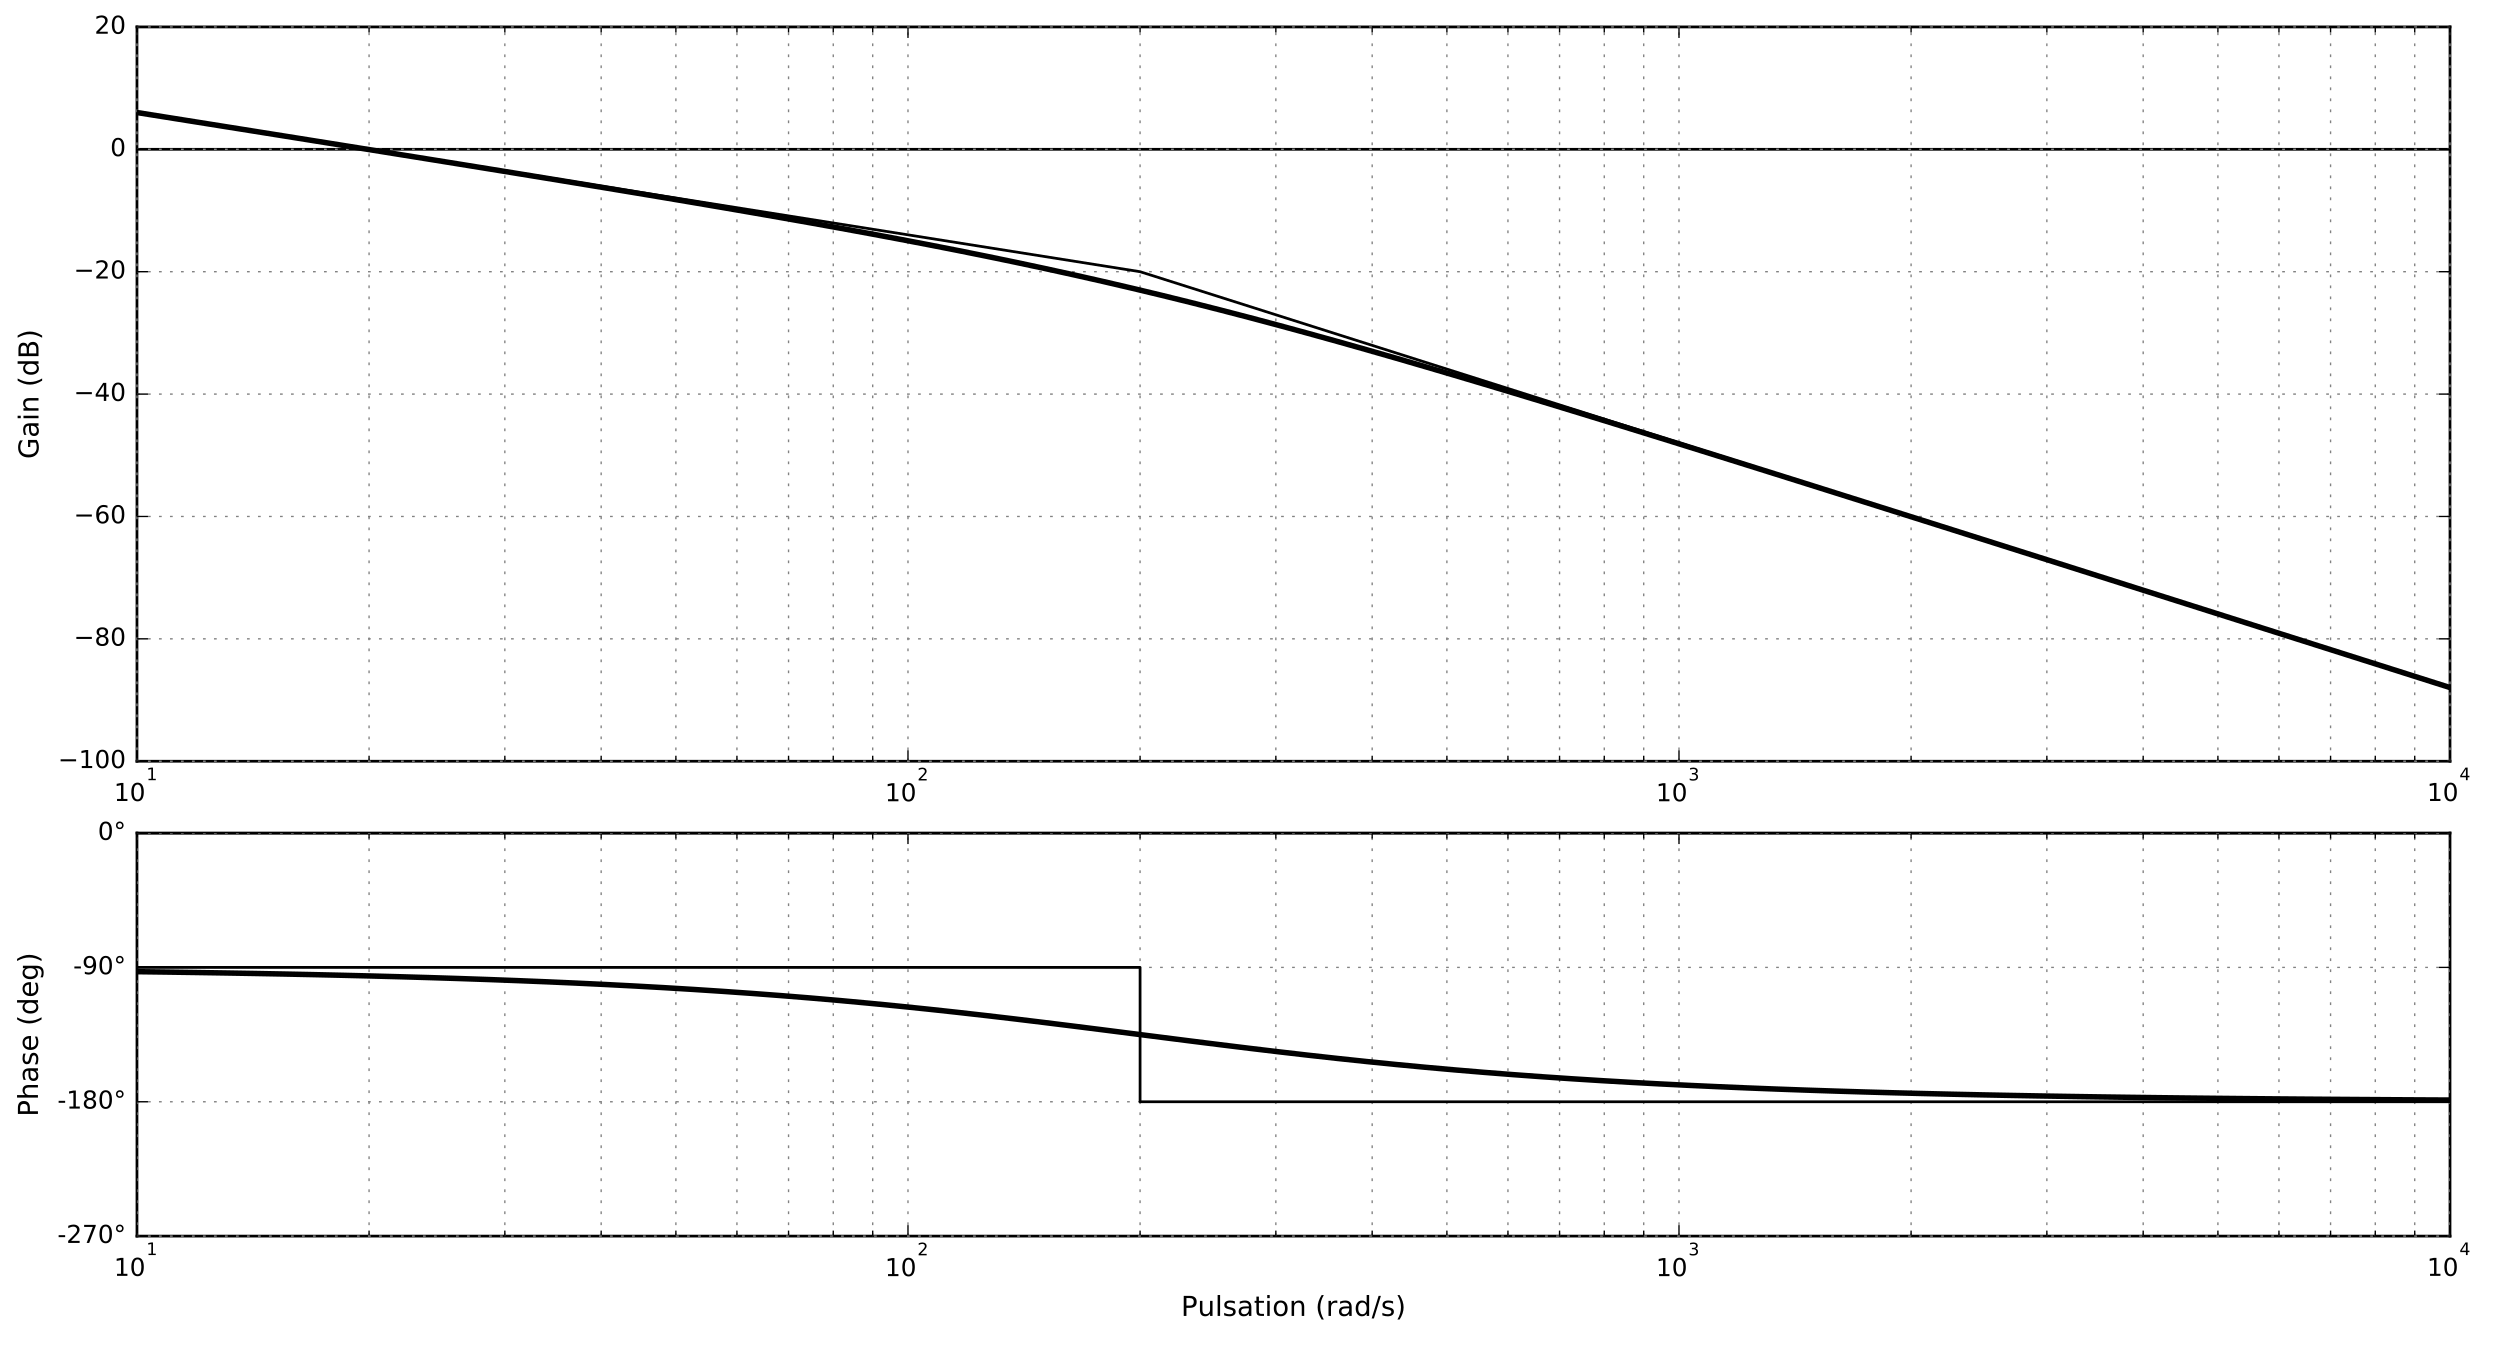 <?xml version="1.0" encoding="utf-8" standalone="no"?>
<!DOCTYPE svg PUBLIC "-//W3C//DTD SVG 1.1//EN"
  "http://www.w3.org/Graphics/SVG/1.1/DTD/svg11.dtd">
<!-- Created with matplotlib (http://matplotlib.org/) -->
<svg height="489pt" version="1.1" viewBox="0 0 909 489" width="909pt" xmlns="http://www.w3.org/2000/svg" xmlns:xlink="http://www.w3.org/1999/xlink">
 <defs>
  <style type="text/css">
*{stroke-linecap:butt;stroke-linejoin:round;stroke-miterlimit:100000;}
  </style>
 </defs>
 <g id="figure_1">
  <g id="patch_1">
   <path d="M 0 489.6 
L 909 489.6 
L 909 0 
L 0 0 
z
" style="fill:#ffffff;"/>
  </g>
  <g id="axes_1">
   <g id="patch_2">
    <path d="M 49.803 276.785 
L 890.82 276.785 
L 890.82 9.792 
L 49.803 9.792 
z
" style="fill:#ffffff;"/>
   </g>
   <g id="line2d_1">
    <path clip-path="url(#p038b6d4a77)" d="M 49.803 54.291 
L 890.82 54.291 
" style="fill:none;stroke:#000000;stroke-linecap:square;"/>
   </g>
   <g id="patch_3">
    <path d="M 49.803 9.792 
L 890.82 9.792 
" style="fill:none;stroke:#000000;stroke-linecap:square;stroke-linejoin:miter;"/>
   </g>
   <g id="patch_4">
    <path d="M 890.82 276.785 
L 890.82 9.792 
" style="fill:none;stroke:#000000;stroke-linecap:square;stroke-linejoin:miter;"/>
   </g>
   <g id="patch_5">
    <path d="M 49.803 276.785 
L 890.82 276.785 
" style="fill:none;stroke:#000000;stroke-linecap:square;stroke-linejoin:miter;"/>
   </g>
   <g id="patch_6">
    <path d="M 49.803 276.785 
L 49.803 9.792 
" style="fill:none;stroke:#000000;stroke-linecap:square;stroke-linejoin:miter;"/>
   </g>
   <g id="matplotlib.axis_1">
    <g id="xtick_1">
     <g id="line2d_2">
      <path clip-path="url(#p038b6d4a77)" d="M 49.803 276.785 
L 49.803 9.792 
" style="fill:none;stroke:#828282;stroke-dasharray:1,3;stroke-dashoffset:0.0;stroke-width:0.5;"/>
     </g>
     <g id="line2d_3">
      <defs>
       <path d="M 0 0 
L 0 -4 
" id="m0aade6881e" style="stroke:#000000;stroke-width:0.5;"/>
      </defs>
      <g>
       <use style="stroke:#000000;stroke-width:0.5;" x="49.803" xlink:href="#m0aade6881e" y="276.785"/>
      </g>
     </g>
     <g id="line2d_4">
      <defs>
       <path d="M 0 0 
L 0 4 
" id="m99cb2a7c7b" style="stroke:#000000;stroke-width:0.5;"/>
      </defs>
      <g>
       <use style="stroke:#000000;stroke-width:0.5;" x="49.803" xlink:href="#m99cb2a7c7b" y="9.792"/>
      </g>
     </g>
     <g id="text_1">
      <!-- $\mathdefault{10^{1}}$ -->
      <defs>
       <path d="M 31.781 66.406 
Q 24.172 66.406 20.328 58.906 
Q 16.5 51.422 16.5 36.375 
Q 16.5 21.391 20.328 13.891 
Q 24.172 6.391 31.781 6.391 
Q 39.453 6.391 43.281 13.891 
Q 47.125 21.391 47.125 36.375 
Q 47.125 51.422 43.281 58.906 
Q 39.453 66.406 31.781 66.406 
M 31.781 74.219 
Q 44.047 74.219 50.516 64.516 
Q 56.984 54.828 56.984 36.375 
Q 56.984 17.969 50.516 8.266 
Q 44.047 -1.422 31.781 -1.422 
Q 19.531 -1.422 13.062 8.266 
Q 6.594 17.969 6.594 36.375 
Q 6.594 54.828 13.062 64.516 
Q 19.531 74.219 31.781 74.219 
" id="BitstreamVeraSans-Roman-30"/>
       <path d="M 12.406 8.297 
L 28.516 8.297 
L 28.516 63.922 
L 10.984 60.406 
L 10.984 69.391 
L 28.422 72.906 
L 38.281 72.906 
L 38.281 8.297 
L 54.391 8.297 
L 54.391 0 
L 12.406 0 
z
" id="BitstreamVeraSans-Roman-31"/>
      </defs>
      <g transform="translate(41.432 291.334)scale(0.09 -0.09)">
       <use transform="translate(0.0 0.966)" xlink:href="#BitstreamVeraSans-Roman-31"/>
       <use transform="translate(63.623 0.966)" xlink:href="#BitstreamVeraSans-Roman-30"/>
       <use transform="translate(130.921 84.966)scale(0.7)" xlink:href="#BitstreamVeraSans-Roman-31"/>
      </g>
     </g>
    </g>
    <g id="xtick_2">
     <g id="line2d_5">
      <path clip-path="url(#p038b6d4a77)" d="M 330.142 276.785 
L 330.142 9.792 
" style="fill:none;stroke:#828282;stroke-dasharray:1,3;stroke-dashoffset:0.0;stroke-width:0.5;"/>
     </g>
     <g id="line2d_6">
      <g>
       <use style="stroke:#000000;stroke-width:0.5;" x="330.142" xlink:href="#m0aade6881e" y="276.785"/>
      </g>
     </g>
     <g id="line2d_7">
      <g>
       <use style="stroke:#000000;stroke-width:0.5;" x="330.142" xlink:href="#m99cb2a7c7b" y="9.792"/>
      </g>
     </g>
     <g id="text_2">
      <!-- $\mathdefault{10^{2}}$ -->
      <defs>
       <path d="M 19.188 8.297 
L 53.609 8.297 
L 53.609 0 
L 7.328 0 
L 7.328 8.297 
Q 12.938 14.109 22.625 23.891 
Q 32.328 33.688 34.812 36.531 
Q 39.547 41.844 41.422 45.531 
Q 43.312 49.219 43.312 52.781 
Q 43.312 58.594 39.234 62.25 
Q 35.156 65.922 28.609 65.922 
Q 23.969 65.922 18.812 64.312 
Q 13.672 62.703 7.812 59.422 
L 7.812 69.391 
Q 13.766 71.781 18.938 73 
Q 24.125 74.219 28.422 74.219 
Q 39.75 74.219 46.484 68.547 
Q 53.219 62.891 53.219 53.422 
Q 53.219 48.922 51.531 44.891 
Q 49.859 40.875 45.406 35.406 
Q 44.188 33.984 37.641 27.219 
Q 31.109 20.453 19.188 8.297 
" id="BitstreamVeraSans-Roman-32"/>
      </defs>
      <g transform="translate(321.772 291.334)scale(0.09 -0.09)">
       <use transform="translate(0.0 0.047)" xlink:href="#BitstreamVeraSans-Roman-31"/>
       <use transform="translate(63.623 0.047)" xlink:href="#BitstreamVeraSans-Roman-30"/>
       <use transform="translate(130.921 84.047)scale(0.7)" xlink:href="#BitstreamVeraSans-Roman-32"/>
      </g>
     </g>
    </g>
    <g id="xtick_3">
     <g id="line2d_8">
      <path clip-path="url(#p038b6d4a77)" d="M 610.481 276.785 
L 610.481 9.792 
" style="fill:none;stroke:#828282;stroke-dasharray:1,3;stroke-dashoffset:0.0;stroke-width:0.5;"/>
     </g>
     <g id="line2d_9">
      <g>
       <use style="stroke:#000000;stroke-width:0.5;" x="610.481" xlink:href="#m0aade6881e" y="276.785"/>
      </g>
     </g>
     <g id="line2d_10">
      <g>
       <use style="stroke:#000000;stroke-width:0.5;" x="610.481" xlink:href="#m99cb2a7c7b" y="9.792"/>
      </g>
     </g>
     <g id="text_3">
      <!-- $\mathdefault{10^{3}}$ -->
      <defs>
       <path d="M 40.578 39.312 
Q 47.656 37.797 51.625 33 
Q 55.609 28.219 55.609 21.188 
Q 55.609 10.406 48.188 4.484 
Q 40.766 -1.422 27.094 -1.422 
Q 22.516 -1.422 17.656 -0.516 
Q 12.797 0.391 7.625 2.203 
L 7.625 11.719 
Q 11.719 9.328 16.594 8.109 
Q 21.484 6.891 26.812 6.891 
Q 36.078 6.891 40.938 10.547 
Q 45.797 14.203 45.797 21.188 
Q 45.797 27.641 41.281 31.266 
Q 36.766 34.906 28.719 34.906 
L 20.219 34.906 
L 20.219 43.016 
L 29.109 43.016 
Q 36.375 43.016 40.234 45.922 
Q 44.094 48.828 44.094 54.297 
Q 44.094 59.906 40.109 62.906 
Q 36.141 65.922 28.719 65.922 
Q 24.656 65.922 20.016 65.031 
Q 15.375 64.156 9.812 62.312 
L 9.812 71.094 
Q 15.438 72.656 20.344 73.438 
Q 25.25 74.219 29.594 74.219 
Q 40.828 74.219 47.359 69.109 
Q 53.906 64.016 53.906 55.328 
Q 53.906 49.266 50.438 45.094 
Q 46.969 40.922 40.578 39.312 
" id="BitstreamVeraSans-Roman-33"/>
      </defs>
      <g transform="translate(602.111 291.334)scale(0.09 -0.09)">
       <use transform="translate(0.0 0.047)" xlink:href="#BitstreamVeraSans-Roman-31"/>
       <use transform="translate(63.623 0.047)" xlink:href="#BitstreamVeraSans-Roman-30"/>
       <use transform="translate(130.921 84.047)scale(0.7)" xlink:href="#BitstreamVeraSans-Roman-33"/>
      </g>
     </g>
    </g>
    <g id="xtick_4">
     <g id="line2d_11">
      <path clip-path="url(#p038b6d4a77)" d="M 890.82 276.785 
L 890.82 9.792 
" style="fill:none;stroke:#828282;stroke-dasharray:1,3;stroke-dashoffset:0.0;stroke-width:0.5;"/>
     </g>
     <g id="line2d_12">
      <g>
       <use style="stroke:#000000;stroke-width:0.5;" x="890.82" xlink:href="#m0aade6881e" y="276.785"/>
      </g>
     </g>
     <g id="line2d_13">
      <g>
       <use style="stroke:#000000;stroke-width:0.5;" x="890.82" xlink:href="#m99cb2a7c7b" y="9.792"/>
      </g>
     </g>
     <g id="text_4">
      <!-- $\mathdefault{10^{4}}$ -->
      <defs>
       <path d="M 37.797 64.312 
L 12.891 25.391 
L 37.797 25.391 
z
M 35.203 72.906 
L 47.609 72.906 
L 47.609 25.391 
L 58.016 25.391 
L 58.016 17.188 
L 47.609 17.188 
L 47.609 0 
L 37.797 0 
L 37.797 17.188 
L 4.891 17.188 
L 4.891 26.703 
z
" id="BitstreamVeraSans-Roman-34"/>
      </defs>
      <g transform="translate(882.45 291.334)scale(0.09 -0.09)">
       <use transform="translate(0.0 0.966)" xlink:href="#BitstreamVeraSans-Roman-31"/>
       <use transform="translate(63.623 0.966)" xlink:href="#BitstreamVeraSans-Roman-30"/>
       <use transform="translate(130.921 84.966)scale(0.7)" xlink:href="#BitstreamVeraSans-Roman-34"/>
      </g>
     </g>
    </g>
    <g id="xtick_5">
     <g id="line2d_14">
      <path clip-path="url(#p038b6d4a77)" d="M 134.193 276.785 
L 134.193 9.792 
" style="fill:none;stroke:#828282;stroke-dasharray:1,3;stroke-dashoffset:0.0;stroke-width:0.5;"/>
     </g>
     <g id="line2d_15">
      <defs>
       <path d="M 0 0 
L 0 -2 
" id="m9b7b86ae60" style="stroke:#000000;stroke-width:0.5;"/>
      </defs>
      <g>
       <use style="stroke:#000000;stroke-width:0.5;" x="134.193" xlink:href="#m9b7b86ae60" y="276.785"/>
      </g>
     </g>
     <g id="line2d_16">
      <defs>
       <path d="M 0 0 
L 0 2 
" id="m7e4ea2611e" style="stroke:#000000;stroke-width:0.5;"/>
      </defs>
      <g>
       <use style="stroke:#000000;stroke-width:0.5;" x="134.193" xlink:href="#m7e4ea2611e" y="9.792"/>
      </g>
     </g>
    </g>
    <g id="xtick_6">
     <g id="line2d_17">
      <path clip-path="url(#p038b6d4a77)" d="M 183.558 276.785 
L 183.558 9.792 
" style="fill:none;stroke:#828282;stroke-dasharray:1,3;stroke-dashoffset:0.0;stroke-width:0.5;"/>
     </g>
     <g id="line2d_18">
      <g>
       <use style="stroke:#000000;stroke-width:0.5;" x="183.558" xlink:href="#m9b7b86ae60" y="276.785"/>
      </g>
     </g>
     <g id="line2d_19">
      <g>
       <use style="stroke:#000000;stroke-width:0.5;" x="183.558" xlink:href="#m7e4ea2611e" y="9.792"/>
      </g>
     </g>
    </g>
    <g id="xtick_7">
     <g id="line2d_20">
      <path clip-path="url(#p038b6d4a77)" d="M 218.583 276.785 
L 218.583 9.792 
" style="fill:none;stroke:#828282;stroke-dasharray:1,3;stroke-dashoffset:0.0;stroke-width:0.5;"/>
     </g>
     <g id="line2d_21">
      <g>
       <use style="stroke:#000000;stroke-width:0.5;" x="218.583" xlink:href="#m9b7b86ae60" y="276.785"/>
      </g>
     </g>
     <g id="line2d_22">
      <g>
       <use style="stroke:#000000;stroke-width:0.5;" x="218.583" xlink:href="#m7e4ea2611e" y="9.792"/>
      </g>
     </g>
    </g>
    <g id="xtick_8">
     <g id="line2d_23">
      <path clip-path="url(#p038b6d4a77)" d="M 245.751 276.785 
L 245.751 9.792 
" style="fill:none;stroke:#828282;stroke-dasharray:1,3;stroke-dashoffset:0.0;stroke-width:0.5;"/>
     </g>
     <g id="line2d_24">
      <g>
       <use style="stroke:#000000;stroke-width:0.5;" x="245.751" xlink:href="#m9b7b86ae60" y="276.785"/>
      </g>
     </g>
     <g id="line2d_25">
      <g>
       <use style="stroke:#000000;stroke-width:0.5;" x="245.751" xlink:href="#m7e4ea2611e" y="9.792"/>
      </g>
     </g>
    </g>
    <g id="xtick_9">
     <g id="line2d_26">
      <path clip-path="url(#p038b6d4a77)" d="M 267.949 276.785 
L 267.949 9.792 
" style="fill:none;stroke:#828282;stroke-dasharray:1,3;stroke-dashoffset:0.0;stroke-width:0.5;"/>
     </g>
     <g id="line2d_27">
      <g>
       <use style="stroke:#000000;stroke-width:0.5;" x="267.949" xlink:href="#m9b7b86ae60" y="276.785"/>
      </g>
     </g>
     <g id="line2d_28">
      <g>
       <use style="stroke:#000000;stroke-width:0.5;" x="267.949" xlink:href="#m7e4ea2611e" y="9.792"/>
      </g>
     </g>
    </g>
    <g id="xtick_10">
     <g id="line2d_29">
      <path clip-path="url(#p038b6d4a77)" d="M 286.717 276.785 
L 286.717 9.792 
" style="fill:none;stroke:#828282;stroke-dasharray:1,3;stroke-dashoffset:0.0;stroke-width:0.5;"/>
     </g>
     <g id="line2d_30">
      <g>
       <use style="stroke:#000000;stroke-width:0.5;" x="286.717" xlink:href="#m9b7b86ae60" y="276.785"/>
      </g>
     </g>
     <g id="line2d_31">
      <g>
       <use style="stroke:#000000;stroke-width:0.5;" x="286.717" xlink:href="#m7e4ea2611e" y="9.792"/>
      </g>
     </g>
    </g>
    <g id="xtick_11">
     <g id="line2d_32">
      <path clip-path="url(#p038b6d4a77)" d="M 302.974 276.785 
L 302.974 9.792 
" style="fill:none;stroke:#828282;stroke-dasharray:1,3;stroke-dashoffset:0.0;stroke-width:0.5;"/>
     </g>
     <g id="line2d_33">
      <g>
       <use style="stroke:#000000;stroke-width:0.5;" x="302.974" xlink:href="#m9b7b86ae60" y="276.785"/>
      </g>
     </g>
     <g id="line2d_34">
      <g>
       <use style="stroke:#000000;stroke-width:0.5;" x="302.974" xlink:href="#m7e4ea2611e" y="9.792"/>
      </g>
     </g>
    </g>
    <g id="xtick_12">
     <g id="line2d_35">
      <path clip-path="url(#p038b6d4a77)" d="M 317.314 276.785 
L 317.314 9.792 
" style="fill:none;stroke:#828282;stroke-dasharray:1,3;stroke-dashoffset:0.0;stroke-width:0.5;"/>
     </g>
     <g id="line2d_36">
      <g>
       <use style="stroke:#000000;stroke-width:0.5;" x="317.314" xlink:href="#m9b7b86ae60" y="276.785"/>
      </g>
     </g>
     <g id="line2d_37">
      <g>
       <use style="stroke:#000000;stroke-width:0.5;" x="317.314" xlink:href="#m7e4ea2611e" y="9.792"/>
      </g>
     </g>
    </g>
    <g id="xtick_13">
     <g id="line2d_38">
      <path clip-path="url(#p038b6d4a77)" d="M 414.532 276.785 
L 414.532 9.792 
" style="fill:none;stroke:#828282;stroke-dasharray:1,3;stroke-dashoffset:0.0;stroke-width:0.5;"/>
     </g>
     <g id="line2d_39">
      <g>
       <use style="stroke:#000000;stroke-width:0.5;" x="414.532" xlink:href="#m9b7b86ae60" y="276.785"/>
      </g>
     </g>
     <g id="line2d_40">
      <g>
       <use style="stroke:#000000;stroke-width:0.5;" x="414.532" xlink:href="#m7e4ea2611e" y="9.792"/>
      </g>
     </g>
    </g>
    <g id="xtick_14">
     <g id="line2d_41">
      <path clip-path="url(#p038b6d4a77)" d="M 463.897 276.785 
L 463.897 9.792 
" style="fill:none;stroke:#828282;stroke-dasharray:1,3;stroke-dashoffset:0.0;stroke-width:0.5;"/>
     </g>
     <g id="line2d_42">
      <g>
       <use style="stroke:#000000;stroke-width:0.5;" x="463.897" xlink:href="#m9b7b86ae60" y="276.785"/>
      </g>
     </g>
     <g id="line2d_43">
      <g>
       <use style="stroke:#000000;stroke-width:0.5;" x="463.897" xlink:href="#m7e4ea2611e" y="9.792"/>
      </g>
     </g>
    </g>
    <g id="xtick_15">
     <g id="line2d_44">
      <path clip-path="url(#p038b6d4a77)" d="M 498.923 276.785 
L 498.923 9.792 
" style="fill:none;stroke:#828282;stroke-dasharray:1,3;stroke-dashoffset:0.0;stroke-width:0.5;"/>
     </g>
     <g id="line2d_45">
      <g>
       <use style="stroke:#000000;stroke-width:0.5;" x="498.923" xlink:href="#m9b7b86ae60" y="276.785"/>
      </g>
     </g>
     <g id="line2d_46">
      <g>
       <use style="stroke:#000000;stroke-width:0.5;" x="498.923" xlink:href="#m7e4ea2611e" y="9.792"/>
      </g>
     </g>
    </g>
    <g id="xtick_16">
     <g id="line2d_47">
      <path clip-path="url(#p038b6d4a77)" d="M 526.09 276.785 
L 526.09 9.792 
" style="fill:none;stroke:#828282;stroke-dasharray:1,3;stroke-dashoffset:0.0;stroke-width:0.5;"/>
     </g>
     <g id="line2d_48">
      <g>
       <use style="stroke:#000000;stroke-width:0.5;" x="526.09" xlink:href="#m9b7b86ae60" y="276.785"/>
      </g>
     </g>
     <g id="line2d_49">
      <g>
       <use style="stroke:#000000;stroke-width:0.5;" x="526.09" xlink:href="#m7e4ea2611e" y="9.792"/>
      </g>
     </g>
    </g>
    <g id="xtick_17">
     <g id="line2d_50">
      <path clip-path="url(#p038b6d4a77)" d="M 548.288 276.785 
L 548.288 9.792 
" style="fill:none;stroke:#828282;stroke-dasharray:1,3;stroke-dashoffset:0.0;stroke-width:0.5;"/>
     </g>
     <g id="line2d_51">
      <g>
       <use style="stroke:#000000;stroke-width:0.5;" x="548.288" xlink:href="#m9b7b86ae60" y="276.785"/>
      </g>
     </g>
     <g id="line2d_52">
      <g>
       <use style="stroke:#000000;stroke-width:0.5;" x="548.288" xlink:href="#m7e4ea2611e" y="9.792"/>
      </g>
     </g>
    </g>
    <g id="xtick_18">
     <g id="line2d_53">
      <path clip-path="url(#p038b6d4a77)" d="M 567.056 276.785 
L 567.056 9.792 
" style="fill:none;stroke:#828282;stroke-dasharray:1,3;stroke-dashoffset:0.0;stroke-width:0.5;"/>
     </g>
     <g id="line2d_54">
      <g>
       <use style="stroke:#000000;stroke-width:0.5;" x="567.056" xlink:href="#m9b7b86ae60" y="276.785"/>
      </g>
     </g>
     <g id="line2d_55">
      <g>
       <use style="stroke:#000000;stroke-width:0.5;" x="567.056" xlink:href="#m7e4ea2611e" y="9.792"/>
      </g>
     </g>
    </g>
    <g id="xtick_19">
     <g id="line2d_56">
      <path clip-path="url(#p038b6d4a77)" d="M 583.313 276.785 
L 583.313 9.792 
" style="fill:none;stroke:#828282;stroke-dasharray:1,3;stroke-dashoffset:0.0;stroke-width:0.5;"/>
     </g>
     <g id="line2d_57">
      <g>
       <use style="stroke:#000000;stroke-width:0.5;" x="583.313" xlink:href="#m9b7b86ae60" y="276.785"/>
      </g>
     </g>
     <g id="line2d_58">
      <g>
       <use style="stroke:#000000;stroke-width:0.5;" x="583.313" xlink:href="#m7e4ea2611e" y="9.792"/>
      </g>
     </g>
    </g>
    <g id="xtick_20">
     <g id="line2d_59">
      <path clip-path="url(#p038b6d4a77)" d="M 597.653 276.785 
L 597.653 9.792 
" style="fill:none;stroke:#828282;stroke-dasharray:1,3;stroke-dashoffset:0.0;stroke-width:0.5;"/>
     </g>
     <g id="line2d_60">
      <g>
       <use style="stroke:#000000;stroke-width:0.5;" x="597.653" xlink:href="#m9b7b86ae60" y="276.785"/>
      </g>
     </g>
     <g id="line2d_61">
      <g>
       <use style="stroke:#000000;stroke-width:0.5;" x="597.653" xlink:href="#m7e4ea2611e" y="9.792"/>
      </g>
     </g>
    </g>
    <g id="xtick_21">
     <g id="line2d_62">
      <path clip-path="url(#p038b6d4a77)" d="M 694.871 276.785 
L 694.871 9.792 
" style="fill:none;stroke:#828282;stroke-dasharray:1,3;stroke-dashoffset:0.0;stroke-width:0.5;"/>
     </g>
     <g id="line2d_63">
      <g>
       <use style="stroke:#000000;stroke-width:0.5;" x="694.871" xlink:href="#m9b7b86ae60" y="276.785"/>
      </g>
     </g>
     <g id="line2d_64">
      <g>
       <use style="stroke:#000000;stroke-width:0.5;" x="694.871" xlink:href="#m7e4ea2611e" y="9.792"/>
      </g>
     </g>
    </g>
    <g id="xtick_22">
     <g id="line2d_65">
      <path clip-path="url(#p038b6d4a77)" d="M 744.237 276.785 
L 744.237 9.792 
" style="fill:none;stroke:#828282;stroke-dasharray:1,3;stroke-dashoffset:0.0;stroke-width:0.5;"/>
     </g>
     <g id="line2d_66">
      <g>
       <use style="stroke:#000000;stroke-width:0.5;" x="744.237" xlink:href="#m9b7b86ae60" y="276.785"/>
      </g>
     </g>
     <g id="line2d_67">
      <g>
       <use style="stroke:#000000;stroke-width:0.5;" x="744.237" xlink:href="#m7e4ea2611e" y="9.792"/>
      </g>
     </g>
    </g>
    <g id="xtick_23">
     <g id="line2d_68">
      <path clip-path="url(#p038b6d4a77)" d="M 779.262 276.785 
L 779.262 9.792 
" style="fill:none;stroke:#828282;stroke-dasharray:1,3;stroke-dashoffset:0.0;stroke-width:0.5;"/>
     </g>
     <g id="line2d_69">
      <g>
       <use style="stroke:#000000;stroke-width:0.5;" x="779.262" xlink:href="#m9b7b86ae60" y="276.785"/>
      </g>
     </g>
     <g id="line2d_70">
      <g>
       <use style="stroke:#000000;stroke-width:0.5;" x="779.262" xlink:href="#m7e4ea2611e" y="9.792"/>
      </g>
     </g>
    </g>
    <g id="xtick_24">
     <g id="line2d_71">
      <path clip-path="url(#p038b6d4a77)" d="M 806.43 276.785 
L 806.43 9.792 
" style="fill:none;stroke:#828282;stroke-dasharray:1,3;stroke-dashoffset:0.0;stroke-width:0.5;"/>
     </g>
     <g id="line2d_72">
      <g>
       <use style="stroke:#000000;stroke-width:0.5;" x="806.43" xlink:href="#m9b7b86ae60" y="276.785"/>
      </g>
     </g>
     <g id="line2d_73">
      <g>
       <use style="stroke:#000000;stroke-width:0.5;" x="806.43" xlink:href="#m7e4ea2611e" y="9.792"/>
      </g>
     </g>
    </g>
    <g id="xtick_25">
     <g id="line2d_74">
      <path clip-path="url(#p038b6d4a77)" d="M 828.627 276.785 
L 828.627 9.792 
" style="fill:none;stroke:#828282;stroke-dasharray:1,3;stroke-dashoffset:0.0;stroke-width:0.5;"/>
     </g>
     <g id="line2d_75">
      <g>
       <use style="stroke:#000000;stroke-width:0.5;" x="828.627" xlink:href="#m9b7b86ae60" y="276.785"/>
      </g>
     </g>
     <g id="line2d_76">
      <g>
       <use style="stroke:#000000;stroke-width:0.5;" x="828.627" xlink:href="#m7e4ea2611e" y="9.792"/>
      </g>
     </g>
    </g>
    <g id="xtick_26">
     <g id="line2d_77">
      <path clip-path="url(#p038b6d4a77)" d="M 847.395 276.785 
L 847.395 9.792 
" style="fill:none;stroke:#828282;stroke-dasharray:1,3;stroke-dashoffset:0.0;stroke-width:0.5;"/>
     </g>
     <g id="line2d_78">
      <g>
       <use style="stroke:#000000;stroke-width:0.5;" x="847.395" xlink:href="#m9b7b86ae60" y="276.785"/>
      </g>
     </g>
     <g id="line2d_79">
      <g>
       <use style="stroke:#000000;stroke-width:0.5;" x="847.395" xlink:href="#m7e4ea2611e" y="9.792"/>
      </g>
     </g>
    </g>
    <g id="xtick_27">
     <g id="line2d_80">
      <path clip-path="url(#p038b6d4a77)" d="M 863.652 276.785 
L 863.652 9.792 
" style="fill:none;stroke:#828282;stroke-dasharray:1,3;stroke-dashoffset:0.0;stroke-width:0.5;"/>
     </g>
     <g id="line2d_81">
      <g>
       <use style="stroke:#000000;stroke-width:0.5;" x="863.652" xlink:href="#m9b7b86ae60" y="276.785"/>
      </g>
     </g>
     <g id="line2d_82">
      <g>
       <use style="stroke:#000000;stroke-width:0.5;" x="863.652" xlink:href="#m7e4ea2611e" y="9.792"/>
      </g>
     </g>
    </g>
    <g id="xtick_28">
     <g id="line2d_83">
      <path clip-path="url(#p038b6d4a77)" d="M 877.992 276.785 
L 877.992 9.792 
" style="fill:none;stroke:#828282;stroke-dasharray:1,3;stroke-dashoffset:0.0;stroke-width:0.5;"/>
     </g>
     <g id="line2d_84">
      <g>
       <use style="stroke:#000000;stroke-width:0.5;" x="877.992" xlink:href="#m9b7b86ae60" y="276.785"/>
      </g>
     </g>
     <g id="line2d_85">
      <g>
       <use style="stroke:#000000;stroke-width:0.5;" x="877.992" xlink:href="#m7e4ea2611e" y="9.792"/>
      </g>
     </g>
    </g>
   </g>
   <g id="matplotlib.axis_2">
    <g id="ytick_1">
     <g id="line2d_86">
      <path clip-path="url(#p038b6d4a77)" d="M 49.803 276.785 
L 890.82 276.785 
" style="fill:none;stroke:#828282;stroke-dasharray:1,3;stroke-dashoffset:0.0;stroke-width:0.5;"/>
     </g>
     <g id="line2d_87">
      <defs>
       <path d="M 0 0 
L 4 0 
" id="mca62933e18" style="stroke:#000000;stroke-width:0.5;"/>
      </defs>
      <g>
       <use style="stroke:#000000;stroke-width:0.5;" x="49.803" xlink:href="#mca62933e18" y="276.785"/>
      </g>
     </g>
     <g id="line2d_88">
      <defs>
       <path d="M 0 0 
L -4 0 
" id="mbb606ffc8a" style="stroke:#000000;stroke-width:0.5;"/>
      </defs>
      <g>
       <use style="stroke:#000000;stroke-width:0.5;" x="890.82" xlink:href="#mbb606ffc8a" y="276.785"/>
      </g>
     </g>
     <g id="text_5">
      <!-- −100 -->
      <defs>
       <path d="M 10.594 35.5 
L 73.188 35.5 
L 73.188 27.203 
L 10.594 27.203 
z
" id="BitstreamVeraSans-Roman-2212"/>
      </defs>
      <g transform="translate(21.082 279.269)scale(0.09 -0.09)">
       <use xlink:href="#BitstreamVeraSans-Roman-2212"/>
       <use x="83.789" xlink:href="#BitstreamVeraSans-Roman-31"/>
       <use x="147.412" xlink:href="#BitstreamVeraSans-Roman-30"/>
       <use x="211.035" xlink:href="#BitstreamVeraSans-Roman-30"/>
      </g>
     </g>
    </g>
    <g id="ytick_2">
     <g id="line2d_89">
      <path clip-path="url(#p038b6d4a77)" d="M 49.803 232.286 
L 890.82 232.286 
" style="fill:none;stroke:#828282;stroke-dasharray:1,3;stroke-dashoffset:0.0;stroke-width:0.5;"/>
     </g>
     <g id="line2d_90">
      <g>
       <use style="stroke:#000000;stroke-width:0.5;" x="49.803" xlink:href="#mca62933e18" y="232.286"/>
      </g>
     </g>
     <g id="line2d_91">
      <g>
       <use style="stroke:#000000;stroke-width:0.5;" x="890.82" xlink:href="#mbb606ffc8a" y="232.286"/>
      </g>
     </g>
     <g id="text_6">
      <!-- −80 -->
      <defs>
       <path d="M 31.781 34.625 
Q 24.75 34.625 20.719 30.859 
Q 16.703 27.094 16.703 20.516 
Q 16.703 13.922 20.719 10.156 
Q 24.75 6.391 31.781 6.391 
Q 38.812 6.391 42.859 10.172 
Q 46.922 13.969 46.922 20.516 
Q 46.922 27.094 42.891 30.859 
Q 38.875 34.625 31.781 34.625 
M 21.922 38.812 
Q 15.578 40.375 12.031 44.719 
Q 8.5 49.078 8.5 55.328 
Q 8.5 64.062 14.719 69.141 
Q 20.953 74.219 31.781 74.219 
Q 42.672 74.219 48.875 69.141 
Q 55.078 64.062 55.078 55.328 
Q 55.078 49.078 51.531 44.719 
Q 48 40.375 41.703 38.812 
Q 48.828 37.156 52.797 32.312 
Q 56.781 27.484 56.781 20.516 
Q 56.781 9.906 50.312 4.234 
Q 43.844 -1.422 31.781 -1.422 
Q 19.734 -1.422 13.25 4.234 
Q 6.781 9.906 6.781 20.516 
Q 6.781 27.484 10.781 32.312 
Q 14.797 37.156 21.922 38.812 
M 18.312 54.391 
Q 18.312 48.734 21.844 45.562 
Q 25.391 42.391 31.781 42.391 
Q 38.141 42.391 41.719 45.562 
Q 45.312 48.734 45.312 54.391 
Q 45.312 60.062 41.719 63.234 
Q 38.141 66.406 31.781 66.406 
Q 25.391 66.406 21.844 63.234 
Q 18.312 60.062 18.312 54.391 
" id="BitstreamVeraSans-Roman-38"/>
      </defs>
      <g transform="translate(26.808 234.77)scale(0.09 -0.09)">
       <use xlink:href="#BitstreamVeraSans-Roman-2212"/>
       <use x="83.789" xlink:href="#BitstreamVeraSans-Roman-38"/>
       <use x="147.412" xlink:href="#BitstreamVeraSans-Roman-30"/>
      </g>
     </g>
    </g>
    <g id="ytick_3">
     <g id="line2d_92">
      <path clip-path="url(#p038b6d4a77)" d="M 49.803 187.788 
L 890.82 187.788 
" style="fill:none;stroke:#828282;stroke-dasharray:1,3;stroke-dashoffset:0.0;stroke-width:0.5;"/>
     </g>
     <g id="line2d_93">
      <g>
       <use style="stroke:#000000;stroke-width:0.5;" x="49.803" xlink:href="#mca62933e18" y="187.788"/>
      </g>
     </g>
     <g id="line2d_94">
      <g>
       <use style="stroke:#000000;stroke-width:0.5;" x="890.82" xlink:href="#mbb606ffc8a" y="187.788"/>
      </g>
     </g>
     <g id="text_7">
      <!-- −60 -->
      <defs>
       <path d="M 33.016 40.375 
Q 26.375 40.375 22.484 35.828 
Q 18.609 31.297 18.609 23.391 
Q 18.609 15.531 22.484 10.953 
Q 26.375 6.391 33.016 6.391 
Q 39.656 6.391 43.531 10.953 
Q 47.406 15.531 47.406 23.391 
Q 47.406 31.297 43.531 35.828 
Q 39.656 40.375 33.016 40.375 
M 52.594 71.297 
L 52.594 62.312 
Q 48.875 64.062 45.094 64.984 
Q 41.312 65.922 37.594 65.922 
Q 27.828 65.922 22.672 59.328 
Q 17.531 52.734 16.797 39.406 
Q 19.672 43.656 24.016 45.922 
Q 28.375 48.188 33.594 48.188 
Q 44.578 48.188 50.953 41.516 
Q 57.328 34.859 57.328 23.391 
Q 57.328 12.156 50.688 5.359 
Q 44.047 -1.422 33.016 -1.422 
Q 20.359 -1.422 13.672 8.266 
Q 6.984 17.969 6.984 36.375 
Q 6.984 53.656 15.188 63.938 
Q 23.391 74.219 37.203 74.219 
Q 40.922 74.219 44.703 73.484 
Q 48.484 72.75 52.594 71.297 
" id="BitstreamVeraSans-Roman-36"/>
      </defs>
      <g transform="translate(26.808 190.271)scale(0.09 -0.09)">
       <use xlink:href="#BitstreamVeraSans-Roman-2212"/>
       <use x="83.789" xlink:href="#BitstreamVeraSans-Roman-36"/>
       <use x="147.412" xlink:href="#BitstreamVeraSans-Roman-30"/>
      </g>
     </g>
    </g>
    <g id="ytick_4">
     <g id="line2d_95">
      <path clip-path="url(#p038b6d4a77)" d="M 49.803 143.289 
L 890.82 143.289 
" style="fill:none;stroke:#828282;stroke-dasharray:1,3;stroke-dashoffset:0.0;stroke-width:0.5;"/>
     </g>
     <g id="line2d_96">
      <g>
       <use style="stroke:#000000;stroke-width:0.5;" x="49.803" xlink:href="#mca62933e18" y="143.289"/>
      </g>
     </g>
     <g id="line2d_97">
      <g>
       <use style="stroke:#000000;stroke-width:0.5;" x="890.82" xlink:href="#mbb606ffc8a" y="143.289"/>
      </g>
     </g>
     <g id="text_8">
      <!-- −40 -->
      <g transform="translate(26.808 145.772)scale(0.09 -0.09)">
       <use xlink:href="#BitstreamVeraSans-Roman-2212"/>
       <use x="83.789" xlink:href="#BitstreamVeraSans-Roman-34"/>
       <use x="147.412" xlink:href="#BitstreamVeraSans-Roman-30"/>
      </g>
     </g>
    </g>
    <g id="ytick_5">
     <g id="line2d_98">
      <path clip-path="url(#p038b6d4a77)" d="M 49.803 98.79 
L 890.82 98.79 
" style="fill:none;stroke:#828282;stroke-dasharray:1,3;stroke-dashoffset:0.0;stroke-width:0.5;"/>
     </g>
     <g id="line2d_99">
      <g>
       <use style="stroke:#000000;stroke-width:0.5;" x="49.803" xlink:href="#mca62933e18" y="98.79"/>
      </g>
     </g>
     <g id="line2d_100">
      <g>
       <use style="stroke:#000000;stroke-width:0.5;" x="890.82" xlink:href="#mbb606ffc8a" y="98.79"/>
      </g>
     </g>
     <g id="text_9">
      <!-- −20 -->
      <g transform="translate(26.808 101.273)scale(0.09 -0.09)">
       <use xlink:href="#BitstreamVeraSans-Roman-2212"/>
       <use x="83.789" xlink:href="#BitstreamVeraSans-Roman-32"/>
       <use x="147.412" xlink:href="#BitstreamVeraSans-Roman-30"/>
      </g>
     </g>
    </g>
    <g id="ytick_6">
     <g id="line2d_101">
      <path clip-path="url(#p038b6d4a77)" d="M 49.803 54.291 
L 890.82 54.291 
" style="fill:none;stroke:#828282;stroke-dasharray:1,3;stroke-dashoffset:0.0;stroke-width:0.5;"/>
     </g>
     <g id="line2d_102">
      <g>
       <use style="stroke:#000000;stroke-width:0.5;" x="49.803" xlink:href="#mca62933e18" y="54.291"/>
      </g>
     </g>
     <g id="line2d_103">
      <g>
       <use style="stroke:#000000;stroke-width:0.5;" x="890.82" xlink:href="#mbb606ffc8a" y="54.291"/>
      </g>
     </g>
     <g id="text_10">
      <!-- 0 -->
      <g transform="translate(40.076 56.774)scale(0.09 -0.09)">
       <use xlink:href="#BitstreamVeraSans-Roman-30"/>
      </g>
     </g>
    </g>
    <g id="ytick_7">
     <g id="line2d_104">
      <path clip-path="url(#p038b6d4a77)" d="M 49.803 9.792 
L 890.82 9.792 
" style="fill:none;stroke:#828282;stroke-dasharray:1,3;stroke-dashoffset:0.0;stroke-width:0.5;"/>
     </g>
     <g id="line2d_105">
      <g>
       <use style="stroke:#000000;stroke-width:0.5;" x="49.803" xlink:href="#mca62933e18" y="9.792"/>
      </g>
     </g>
     <g id="line2d_106">
      <g>
       <use style="stroke:#000000;stroke-width:0.5;" x="890.82" xlink:href="#mbb606ffc8a" y="9.792"/>
      </g>
     </g>
     <g id="text_11">
      <!-- 20 -->
      <g transform="translate(34.35 12.275)scale(0.09 -0.09)">
       <use xlink:href="#BitstreamVeraSans-Roman-32"/>
       <use x="63.623" xlink:href="#BitstreamVeraSans-Roman-30"/>
      </g>
     </g>
    </g>
    <g id="text_12">
     <!-- Gain (dB) -->
     <defs>
      <path id="BitstreamVeraSans-Roman-20"/>
      <path d="M 54.891 33.016 
L 54.891 0 
L 45.906 0 
L 45.906 32.719 
Q 45.906 40.484 42.875 44.328 
Q 39.844 48.188 33.797 48.188 
Q 26.516 48.188 22.312 43.547 
Q 18.109 38.922 18.109 30.906 
L 18.109 0 
L 9.078 0 
L 9.078 54.688 
L 18.109 54.688 
L 18.109 46.188 
Q 21.344 51.125 25.703 53.562 
Q 30.078 56 35.797 56 
Q 45.219 56 50.047 50.172 
Q 54.891 44.344 54.891 33.016 
" id="BitstreamVeraSans-Roman-6e"/>
      <path d="M 31 75.875 
Q 24.469 64.656 21.281 53.656 
Q 18.109 42.672 18.109 31.391 
Q 18.109 20.125 21.312 9.062 
Q 24.516 -2 31 -13.188 
L 23.188 -13.188 
Q 15.875 -1.703 12.234 9.375 
Q 8.594 20.453 8.594 31.391 
Q 8.594 42.281 12.203 53.312 
Q 15.828 64.359 23.188 75.875 
z
" id="BitstreamVeraSans-Roman-28"/>
      <path d="M 59.516 10.406 
L 59.516 29.984 
L 43.406 29.984 
L 43.406 38.094 
L 69.281 38.094 
L 69.281 6.781 
Q 63.578 2.734 56.688 0.656 
Q 49.812 -1.422 42 -1.422 
Q 24.906 -1.422 15.25 8.562 
Q 5.609 18.562 5.609 36.375 
Q 5.609 54.25 15.25 64.234 
Q 24.906 74.219 42 74.219 
Q 49.125 74.219 55.547 72.453 
Q 61.969 70.703 67.391 67.281 
L 67.391 56.781 
Q 61.922 61.422 55.766 63.766 
Q 49.609 66.109 42.828 66.109 
Q 29.438 66.109 22.719 58.641 
Q 16.016 51.172 16.016 36.375 
Q 16.016 21.625 22.719 14.156 
Q 29.438 6.688 42.828 6.688 
Q 48.047 6.688 52.141 7.594 
Q 56.25 8.5 59.516 10.406 
" id="BitstreamVeraSans-Roman-47"/>
      <path d="M 8.016 75.875 
L 15.828 75.875 
Q 23.141 64.359 26.781 53.312 
Q 30.422 42.281 30.422 31.391 
Q 30.422 20.453 26.781 9.375 
Q 23.141 -1.703 15.828 -13.188 
L 8.016 -13.188 
Q 14.5 -2 17.703 9.062 
Q 20.906 20.125 20.906 31.391 
Q 20.906 42.672 17.703 53.656 
Q 14.5 64.656 8.016 75.875 
" id="BitstreamVeraSans-Roman-29"/>
      <path d="M 9.422 54.688 
L 18.406 54.688 
L 18.406 0 
L 9.422 0 
z
M 9.422 75.984 
L 18.406 75.984 
L 18.406 64.594 
L 9.422 64.594 
z
" id="BitstreamVeraSans-Roman-69"/>
      <path d="M 19.672 34.812 
L 19.672 8.109 
L 35.5 8.109 
Q 43.453 8.109 47.281 11.406 
Q 51.125 14.703 51.125 21.484 
Q 51.125 28.328 47.281 31.562 
Q 43.453 34.812 35.5 34.812 
z
M 19.672 64.797 
L 19.672 42.828 
L 34.281 42.828 
Q 41.5 42.828 45.031 45.531 
Q 48.578 48.25 48.578 53.812 
Q 48.578 59.328 45.031 62.062 
Q 41.5 64.797 34.281 64.797 
z
M 9.812 72.906 
L 35.016 72.906 
Q 46.297 72.906 52.391 68.219 
Q 58.5 63.531 58.5 54.891 
Q 58.5 48.188 55.375 44.234 
Q 52.25 40.281 46.188 39.312 
Q 53.469 37.75 57.5 32.781 
Q 61.531 27.828 61.531 20.406 
Q 61.531 10.641 54.891 5.312 
Q 48.25 0 35.984 0 
L 9.812 0 
z
" id="BitstreamVeraSans-Roman-42"/>
      <path d="M 45.406 46.391 
L 45.406 75.984 
L 54.391 75.984 
L 54.391 0 
L 45.406 0 
L 45.406 8.203 
Q 42.578 3.328 38.25 0.953 
Q 33.938 -1.422 27.875 -1.422 
Q 17.969 -1.422 11.734 6.484 
Q 5.516 14.406 5.516 27.297 
Q 5.516 40.188 11.734 48.094 
Q 17.969 56 27.875 56 
Q 33.938 56 38.25 53.625 
Q 42.578 51.266 45.406 46.391 
M 14.797 27.297 
Q 14.797 17.391 18.875 11.75 
Q 22.953 6.109 30.078 6.109 
Q 37.203 6.109 41.297 11.75 
Q 45.406 17.391 45.406 27.297 
Q 45.406 37.203 41.297 42.844 
Q 37.203 48.484 30.078 48.484 
Q 22.953 48.484 18.875 42.844 
Q 14.797 37.203 14.797 27.297 
" id="BitstreamVeraSans-Roman-64"/>
      <path d="M 34.281 27.484 
Q 23.391 27.484 19.188 25 
Q 14.984 22.516 14.984 16.5 
Q 14.984 11.719 18.141 8.906 
Q 21.297 6.109 26.703 6.109 
Q 34.188 6.109 38.703 11.406 
Q 43.219 16.703 43.219 25.484 
L 43.219 27.484 
z
M 52.203 31.203 
L 52.203 0 
L 43.219 0 
L 43.219 8.297 
Q 40.141 3.328 35.547 0.953 
Q 30.953 -1.422 24.312 -1.422 
Q 15.922 -1.422 10.953 3.297 
Q 6 8.016 6 15.922 
Q 6 25.141 12.172 29.828 
Q 18.359 34.516 30.609 34.516 
L 43.219 34.516 
L 43.219 35.406 
Q 43.219 41.609 39.141 45 
Q 35.062 48.391 27.688 48.391 
Q 23 48.391 18.547 47.266 
Q 14.109 46.141 10.016 43.891 
L 10.016 52.203 
Q 14.938 54.109 19.578 55.047 
Q 24.219 56 28.609 56 
Q 40.484 56 46.344 49.844 
Q 52.203 43.703 52.203 31.203 
" id="BitstreamVeraSans-Roman-61"/>
     </defs>
     <g transform="translate(14.002 166.88)rotate(-90.0)scale(0.1 -0.1)">
      <use xlink:href="#BitstreamVeraSans-Roman-47"/>
      <use x="77.49" xlink:href="#BitstreamVeraSans-Roman-61"/>
      <use x="138.77" xlink:href="#BitstreamVeraSans-Roman-69"/>
      <use x="166.553" xlink:href="#BitstreamVeraSans-Roman-6e"/>
      <use x="229.932" xlink:href="#BitstreamVeraSans-Roman-20"/>
      <use x="261.719" xlink:href="#BitstreamVeraSans-Roman-28"/>
      <use x="300.732" xlink:href="#BitstreamVeraSans-Roman-64"/>
      <use x="364.209" xlink:href="#BitstreamVeraSans-Roman-42"/>
      <use x="432.812" xlink:href="#BitstreamVeraSans-Roman-29"/>
     </g>
    </g>
   </g>
   <g id="line2d_107">
    <path clip-path="url(#p038b6d4a77)" d="M 49.803 40.92 
L 60.448 42.614 
L 71.094 44.309 
L 81.74 46.006 
L 92.386 47.703 
L 103.031 49.402 
L 113.677 51.103 
L 124.323 52.806 
L 134.969 54.511 
L 145.615 56.22 
L 156.26 57.932 
L 166.906 59.648 
L 177.552 61.368 
L 188.198 63.095 
L 198.844 64.829 
L 209.489 66.57 
L 220.135 68.321 
L 230.781 70.084 
L 241.427 71.859 
L 252.073 73.65 
L 262.718 75.459 
L 273.364 77.289 
L 284.01 79.142 
L 294.656 81.024 
L 305.301 82.937 
L 315.947 84.887 
L 326.593 86.877 
L 337.239 88.913 
L 347.885 91 
L 358.53 93.142 
L 369.176 95.344 
L 379.822 97.611 
L 390.468 99.945 
L 401.114 102.351 
L 411.759 104.83 
L 422.405 107.382 
L 433.051 110.008 
L 443.697 112.706 
L 454.343 115.474 
L 464.988 118.308 
L 475.634 121.205 
L 486.28 124.159 
L 496.926 127.167 
L 507.572 130.223 
L 518.217 133.323 
L 528.863 136.46 
L 539.509 139.632 
L 550.155 142.834 
L 560.8 146.062 
L 571.446 149.312 
L 582.092 152.581 
L 592.738 155.868 
L 603.384 159.168 
L 614.029 162.481 
L 624.675 165.804 
L 635.321 169.136 
L 645.967 172.475 
L 656.613 175.821 
L 667.258 179.172 
L 677.904 182.528 
L 688.55 185.887 
L 699.196 189.25 
L 709.842 192.615 
L 720.487 195.983 
L 731.133 199.353 
L 741.779 202.724 
L 752.425 206.096 
L 763.071 209.47 
L 773.716 212.844 
L 784.362 216.22 
L 795.008 219.596 
L 805.654 222.973 
L 816.299 226.35 
L 826.945 229.727 
L 837.591 233.105 
L 848.237 236.483 
L 858.883 239.862 
L 869.528 243.24 
L 880.174 246.619 
L 890.82 249.998 
" style="fill:none;stroke:#000000;stroke-linecap:square;stroke-width:2.0;"/>
   </g>
   <g id="line2d_108">
    <path clip-path="url(#p038b6d4a77)" d="M 49.803 40.895 
L 414.532 98.79 
L 890.82 249.994 
" style="fill:none;stroke:#000000;stroke-linecap:square;"/>
   </g>
  </g>
  <g id="axes_2">
   <g id="patch_7">
    <path d="M 49.803 449.45 
L 890.82 449.45 
L 890.82 302.897 
L 49.803 302.897 
z
" style="fill:#ffffff;"/>
   </g>
   <g id="line2d_109">
    <path clip-path="url(#p37284912fd)" d="M 49.803 302.897 
L 890.82 302.897 
" style="fill:none;stroke:#000000;stroke-linecap:square;"/>
   </g>
   <g id="patch_8">
    <path d="M 49.803 302.897 
L 890.82 302.897 
" style="fill:none;stroke:#000000;stroke-linecap:square;stroke-linejoin:miter;"/>
   </g>
   <g id="patch_9">
    <path d="M 890.82 449.45 
L 890.82 302.897 
" style="fill:none;stroke:#000000;stroke-linecap:square;stroke-linejoin:miter;"/>
   </g>
   <g id="patch_10">
    <path d="M 49.803 449.45 
L 890.82 449.45 
" style="fill:none;stroke:#000000;stroke-linecap:square;stroke-linejoin:miter;"/>
   </g>
   <g id="patch_11">
    <path d="M 49.803 449.45 
L 49.803 302.897 
" style="fill:none;stroke:#000000;stroke-linecap:square;stroke-linejoin:miter;"/>
   </g>
   <g id="matplotlib.axis_3">
    <g id="xtick_29">
     <g id="line2d_110">
      <path clip-path="url(#p37284912fd)" d="M 49.803 449.45 
L 49.803 302.897 
" style="fill:none;stroke:#828282;stroke-dasharray:1,3;stroke-dashoffset:0.0;stroke-width:0.5;"/>
     </g>
     <g id="line2d_111">
      <g>
       <use style="stroke:#000000;stroke-width:0.5;" x="49.803" xlink:href="#m0aade6881e" y="449.45"/>
      </g>
     </g>
     <g id="line2d_112">
      <g>
       <use style="stroke:#000000;stroke-width:0.5;" x="49.803" xlink:href="#m99cb2a7c7b" y="302.897"/>
      </g>
     </g>
     <g id="text_13">
      <!-- $\mathdefault{10^{1}}$ -->
      <g transform="translate(41.432 463.998)scale(0.09 -0.09)">
       <use transform="translate(0.0 0.966)" xlink:href="#BitstreamVeraSans-Roman-31"/>
       <use transform="translate(63.623 0.966)" xlink:href="#BitstreamVeraSans-Roman-30"/>
       <use transform="translate(130.921 84.966)scale(0.7)" xlink:href="#BitstreamVeraSans-Roman-31"/>
      </g>
     </g>
    </g>
    <g id="xtick_30">
     <g id="line2d_113">
      <path clip-path="url(#p37284912fd)" d="M 330.142 449.45 
L 330.142 302.897 
" style="fill:none;stroke:#828282;stroke-dasharray:1,3;stroke-dashoffset:0.0;stroke-width:0.5;"/>
     </g>
     <g id="line2d_114">
      <g>
       <use style="stroke:#000000;stroke-width:0.5;" x="330.142" xlink:href="#m0aade6881e" y="449.45"/>
      </g>
     </g>
     <g id="line2d_115">
      <g>
       <use style="stroke:#000000;stroke-width:0.5;" x="330.142" xlink:href="#m99cb2a7c7b" y="302.897"/>
      </g>
     </g>
     <g id="text_14">
      <!-- $\mathdefault{10^{2}}$ -->
      <g transform="translate(321.772 463.998)scale(0.09 -0.09)">
       <use transform="translate(0.0 0.047)" xlink:href="#BitstreamVeraSans-Roman-31"/>
       <use transform="translate(63.623 0.047)" xlink:href="#BitstreamVeraSans-Roman-30"/>
       <use transform="translate(130.921 84.047)scale(0.7)" xlink:href="#BitstreamVeraSans-Roman-32"/>
      </g>
     </g>
    </g>
    <g id="xtick_31">
     <g id="line2d_116">
      <path clip-path="url(#p37284912fd)" d="M 610.481 449.45 
L 610.481 302.897 
" style="fill:none;stroke:#828282;stroke-dasharray:1,3;stroke-dashoffset:0.0;stroke-width:0.5;"/>
     </g>
     <g id="line2d_117">
      <g>
       <use style="stroke:#000000;stroke-width:0.5;" x="610.481" xlink:href="#m0aade6881e" y="449.45"/>
      </g>
     </g>
     <g id="line2d_118">
      <g>
       <use style="stroke:#000000;stroke-width:0.5;" x="610.481" xlink:href="#m99cb2a7c7b" y="302.897"/>
      </g>
     </g>
     <g id="text_15">
      <!-- $\mathdefault{10^{3}}$ -->
      <g transform="translate(602.111 463.998)scale(0.09 -0.09)">
       <use transform="translate(0.0 0.047)" xlink:href="#BitstreamVeraSans-Roman-31"/>
       <use transform="translate(63.623 0.047)" xlink:href="#BitstreamVeraSans-Roman-30"/>
       <use transform="translate(130.921 84.047)scale(0.7)" xlink:href="#BitstreamVeraSans-Roman-33"/>
      </g>
     </g>
    </g>
    <g id="xtick_32">
     <g id="line2d_119">
      <path clip-path="url(#p37284912fd)" d="M 890.82 449.45 
L 890.82 302.897 
" style="fill:none;stroke:#828282;stroke-dasharray:1,3;stroke-dashoffset:0.0;stroke-width:0.5;"/>
     </g>
     <g id="line2d_120">
      <g>
       <use style="stroke:#000000;stroke-width:0.5;" x="890.82" xlink:href="#m0aade6881e" y="449.45"/>
      </g>
     </g>
     <g id="line2d_121">
      <g>
       <use style="stroke:#000000;stroke-width:0.5;" x="890.82" xlink:href="#m99cb2a7c7b" y="302.897"/>
      </g>
     </g>
     <g id="text_16">
      <!-- $\mathdefault{10^{4}}$ -->
      <g transform="translate(882.45 463.998)scale(0.09 -0.09)">
       <use transform="translate(0.0 0.966)" xlink:href="#BitstreamVeraSans-Roman-31"/>
       <use transform="translate(63.623 0.966)" xlink:href="#BitstreamVeraSans-Roman-30"/>
       <use transform="translate(130.921 84.966)scale(0.7)" xlink:href="#BitstreamVeraSans-Roman-34"/>
      </g>
     </g>
    </g>
    <g id="xtick_33">
     <g id="line2d_122">
      <path clip-path="url(#p37284912fd)" d="M 134.193 449.45 
L 134.193 302.897 
" style="fill:none;stroke:#828282;stroke-dasharray:1,3;stroke-dashoffset:0.0;stroke-width:0.5;"/>
     </g>
     <g id="line2d_123">
      <g>
       <use style="stroke:#000000;stroke-width:0.5;" x="134.193" xlink:href="#m9b7b86ae60" y="449.45"/>
      </g>
     </g>
     <g id="line2d_124">
      <g>
       <use style="stroke:#000000;stroke-width:0.5;" x="134.193" xlink:href="#m7e4ea2611e" y="302.897"/>
      </g>
     </g>
    </g>
    <g id="xtick_34">
     <g id="line2d_125">
      <path clip-path="url(#p37284912fd)" d="M 183.558 449.45 
L 183.558 302.897 
" style="fill:none;stroke:#828282;stroke-dasharray:1,3;stroke-dashoffset:0.0;stroke-width:0.5;"/>
     </g>
     <g id="line2d_126">
      <g>
       <use style="stroke:#000000;stroke-width:0.5;" x="183.558" xlink:href="#m9b7b86ae60" y="449.45"/>
      </g>
     </g>
     <g id="line2d_127">
      <g>
       <use style="stroke:#000000;stroke-width:0.5;" x="183.558" xlink:href="#m7e4ea2611e" y="302.897"/>
      </g>
     </g>
    </g>
    <g id="xtick_35">
     <g id="line2d_128">
      <path clip-path="url(#p37284912fd)" d="M 218.583 449.45 
L 218.583 302.897 
" style="fill:none;stroke:#828282;stroke-dasharray:1,3;stroke-dashoffset:0.0;stroke-width:0.5;"/>
     </g>
     <g id="line2d_129">
      <g>
       <use style="stroke:#000000;stroke-width:0.5;" x="218.583" xlink:href="#m9b7b86ae60" y="449.45"/>
      </g>
     </g>
     <g id="line2d_130">
      <g>
       <use style="stroke:#000000;stroke-width:0.5;" x="218.583" xlink:href="#m7e4ea2611e" y="302.897"/>
      </g>
     </g>
    </g>
    <g id="xtick_36">
     <g id="line2d_131">
      <path clip-path="url(#p37284912fd)" d="M 245.751 449.45 
L 245.751 302.897 
" style="fill:none;stroke:#828282;stroke-dasharray:1,3;stroke-dashoffset:0.0;stroke-width:0.5;"/>
     </g>
     <g id="line2d_132">
      <g>
       <use style="stroke:#000000;stroke-width:0.5;" x="245.751" xlink:href="#m9b7b86ae60" y="449.45"/>
      </g>
     </g>
     <g id="line2d_133">
      <g>
       <use style="stroke:#000000;stroke-width:0.5;" x="245.751" xlink:href="#m7e4ea2611e" y="302.897"/>
      </g>
     </g>
    </g>
    <g id="xtick_37">
     <g id="line2d_134">
      <path clip-path="url(#p37284912fd)" d="M 267.949 449.45 
L 267.949 302.897 
" style="fill:none;stroke:#828282;stroke-dasharray:1,3;stroke-dashoffset:0.0;stroke-width:0.5;"/>
     </g>
     <g id="line2d_135">
      <g>
       <use style="stroke:#000000;stroke-width:0.5;" x="267.949" xlink:href="#m9b7b86ae60" y="449.45"/>
      </g>
     </g>
     <g id="line2d_136">
      <g>
       <use style="stroke:#000000;stroke-width:0.5;" x="267.949" xlink:href="#m7e4ea2611e" y="302.897"/>
      </g>
     </g>
    </g>
    <g id="xtick_38">
     <g id="line2d_137">
      <path clip-path="url(#p37284912fd)" d="M 286.717 449.45 
L 286.717 302.897 
" style="fill:none;stroke:#828282;stroke-dasharray:1,3;stroke-dashoffset:0.0;stroke-width:0.5;"/>
     </g>
     <g id="line2d_138">
      <g>
       <use style="stroke:#000000;stroke-width:0.5;" x="286.717" xlink:href="#m9b7b86ae60" y="449.45"/>
      </g>
     </g>
     <g id="line2d_139">
      <g>
       <use style="stroke:#000000;stroke-width:0.5;" x="286.717" xlink:href="#m7e4ea2611e" y="302.897"/>
      </g>
     </g>
    </g>
    <g id="xtick_39">
     <g id="line2d_140">
      <path clip-path="url(#p37284912fd)" d="M 302.974 449.45 
L 302.974 302.897 
" style="fill:none;stroke:#828282;stroke-dasharray:1,3;stroke-dashoffset:0.0;stroke-width:0.5;"/>
     </g>
     <g id="line2d_141">
      <g>
       <use style="stroke:#000000;stroke-width:0.5;" x="302.974" xlink:href="#m9b7b86ae60" y="449.45"/>
      </g>
     </g>
     <g id="line2d_142">
      <g>
       <use style="stroke:#000000;stroke-width:0.5;" x="302.974" xlink:href="#m7e4ea2611e" y="302.897"/>
      </g>
     </g>
    </g>
    <g id="xtick_40">
     <g id="line2d_143">
      <path clip-path="url(#p37284912fd)" d="M 317.314 449.45 
L 317.314 302.897 
" style="fill:none;stroke:#828282;stroke-dasharray:1,3;stroke-dashoffset:0.0;stroke-width:0.5;"/>
     </g>
     <g id="line2d_144">
      <g>
       <use style="stroke:#000000;stroke-width:0.5;" x="317.314" xlink:href="#m9b7b86ae60" y="449.45"/>
      </g>
     </g>
     <g id="line2d_145">
      <g>
       <use style="stroke:#000000;stroke-width:0.5;" x="317.314" xlink:href="#m7e4ea2611e" y="302.897"/>
      </g>
     </g>
    </g>
    <g id="xtick_41">
     <g id="line2d_146">
      <path clip-path="url(#p37284912fd)" d="M 414.532 449.45 
L 414.532 302.897 
" style="fill:none;stroke:#828282;stroke-dasharray:1,3;stroke-dashoffset:0.0;stroke-width:0.5;"/>
     </g>
     <g id="line2d_147">
      <g>
       <use style="stroke:#000000;stroke-width:0.5;" x="414.532" xlink:href="#m9b7b86ae60" y="449.45"/>
      </g>
     </g>
     <g id="line2d_148">
      <g>
       <use style="stroke:#000000;stroke-width:0.5;" x="414.532" xlink:href="#m7e4ea2611e" y="302.897"/>
      </g>
     </g>
    </g>
    <g id="xtick_42">
     <g id="line2d_149">
      <path clip-path="url(#p37284912fd)" d="M 463.897 449.45 
L 463.897 302.897 
" style="fill:none;stroke:#828282;stroke-dasharray:1,3;stroke-dashoffset:0.0;stroke-width:0.5;"/>
     </g>
     <g id="line2d_150">
      <g>
       <use style="stroke:#000000;stroke-width:0.5;" x="463.897" xlink:href="#m9b7b86ae60" y="449.45"/>
      </g>
     </g>
     <g id="line2d_151">
      <g>
       <use style="stroke:#000000;stroke-width:0.5;" x="463.897" xlink:href="#m7e4ea2611e" y="302.897"/>
      </g>
     </g>
    </g>
    <g id="xtick_43">
     <g id="line2d_152">
      <path clip-path="url(#p37284912fd)" d="M 498.923 449.45 
L 498.923 302.897 
" style="fill:none;stroke:#828282;stroke-dasharray:1,3;stroke-dashoffset:0.0;stroke-width:0.5;"/>
     </g>
     <g id="line2d_153">
      <g>
       <use style="stroke:#000000;stroke-width:0.5;" x="498.923" xlink:href="#m9b7b86ae60" y="449.45"/>
      </g>
     </g>
     <g id="line2d_154">
      <g>
       <use style="stroke:#000000;stroke-width:0.5;" x="498.923" xlink:href="#m7e4ea2611e" y="302.897"/>
      </g>
     </g>
    </g>
    <g id="xtick_44">
     <g id="line2d_155">
      <path clip-path="url(#p37284912fd)" d="M 526.09 449.45 
L 526.09 302.897 
" style="fill:none;stroke:#828282;stroke-dasharray:1,3;stroke-dashoffset:0.0;stroke-width:0.5;"/>
     </g>
     <g id="line2d_156">
      <g>
       <use style="stroke:#000000;stroke-width:0.5;" x="526.09" xlink:href="#m9b7b86ae60" y="449.45"/>
      </g>
     </g>
     <g id="line2d_157">
      <g>
       <use style="stroke:#000000;stroke-width:0.5;" x="526.09" xlink:href="#m7e4ea2611e" y="302.897"/>
      </g>
     </g>
    </g>
    <g id="xtick_45">
     <g id="line2d_158">
      <path clip-path="url(#p37284912fd)" d="M 548.288 449.45 
L 548.288 302.897 
" style="fill:none;stroke:#828282;stroke-dasharray:1,3;stroke-dashoffset:0.0;stroke-width:0.5;"/>
     </g>
     <g id="line2d_159">
      <g>
       <use style="stroke:#000000;stroke-width:0.5;" x="548.288" xlink:href="#m9b7b86ae60" y="449.45"/>
      </g>
     </g>
     <g id="line2d_160">
      <g>
       <use style="stroke:#000000;stroke-width:0.5;" x="548.288" xlink:href="#m7e4ea2611e" y="302.897"/>
      </g>
     </g>
    </g>
    <g id="xtick_46">
     <g id="line2d_161">
      <path clip-path="url(#p37284912fd)" d="M 567.056 449.45 
L 567.056 302.897 
" style="fill:none;stroke:#828282;stroke-dasharray:1,3;stroke-dashoffset:0.0;stroke-width:0.5;"/>
     </g>
     <g id="line2d_162">
      <g>
       <use style="stroke:#000000;stroke-width:0.5;" x="567.056" xlink:href="#m9b7b86ae60" y="449.45"/>
      </g>
     </g>
     <g id="line2d_163">
      <g>
       <use style="stroke:#000000;stroke-width:0.5;" x="567.056" xlink:href="#m7e4ea2611e" y="302.897"/>
      </g>
     </g>
    </g>
    <g id="xtick_47">
     <g id="line2d_164">
      <path clip-path="url(#p37284912fd)" d="M 583.313 449.45 
L 583.313 302.897 
" style="fill:none;stroke:#828282;stroke-dasharray:1,3;stroke-dashoffset:0.0;stroke-width:0.5;"/>
     </g>
     <g id="line2d_165">
      <g>
       <use style="stroke:#000000;stroke-width:0.5;" x="583.313" xlink:href="#m9b7b86ae60" y="449.45"/>
      </g>
     </g>
     <g id="line2d_166">
      <g>
       <use style="stroke:#000000;stroke-width:0.5;" x="583.313" xlink:href="#m7e4ea2611e" y="302.897"/>
      </g>
     </g>
    </g>
    <g id="xtick_48">
     <g id="line2d_167">
      <path clip-path="url(#p37284912fd)" d="M 597.653 449.45 
L 597.653 302.897 
" style="fill:none;stroke:#828282;stroke-dasharray:1,3;stroke-dashoffset:0.0;stroke-width:0.5;"/>
     </g>
     <g id="line2d_168">
      <g>
       <use style="stroke:#000000;stroke-width:0.5;" x="597.653" xlink:href="#m9b7b86ae60" y="449.45"/>
      </g>
     </g>
     <g id="line2d_169">
      <g>
       <use style="stroke:#000000;stroke-width:0.5;" x="597.653" xlink:href="#m7e4ea2611e" y="302.897"/>
      </g>
     </g>
    </g>
    <g id="xtick_49">
     <g id="line2d_170">
      <path clip-path="url(#p37284912fd)" d="M 694.871 449.45 
L 694.871 302.897 
" style="fill:none;stroke:#828282;stroke-dasharray:1,3;stroke-dashoffset:0.0;stroke-width:0.5;"/>
     </g>
     <g id="line2d_171">
      <g>
       <use style="stroke:#000000;stroke-width:0.5;" x="694.871" xlink:href="#m9b7b86ae60" y="449.45"/>
      </g>
     </g>
     <g id="line2d_172">
      <g>
       <use style="stroke:#000000;stroke-width:0.5;" x="694.871" xlink:href="#m7e4ea2611e" y="302.897"/>
      </g>
     </g>
    </g>
    <g id="xtick_50">
     <g id="line2d_173">
      <path clip-path="url(#p37284912fd)" d="M 744.237 449.45 
L 744.237 302.897 
" style="fill:none;stroke:#828282;stroke-dasharray:1,3;stroke-dashoffset:0.0;stroke-width:0.5;"/>
     </g>
     <g id="line2d_174">
      <g>
       <use style="stroke:#000000;stroke-width:0.5;" x="744.237" xlink:href="#m9b7b86ae60" y="449.45"/>
      </g>
     </g>
     <g id="line2d_175">
      <g>
       <use style="stroke:#000000;stroke-width:0.5;" x="744.237" xlink:href="#m7e4ea2611e" y="302.897"/>
      </g>
     </g>
    </g>
    <g id="xtick_51">
     <g id="line2d_176">
      <path clip-path="url(#p37284912fd)" d="M 779.262 449.45 
L 779.262 302.897 
" style="fill:none;stroke:#828282;stroke-dasharray:1,3;stroke-dashoffset:0.0;stroke-width:0.5;"/>
     </g>
     <g id="line2d_177">
      <g>
       <use style="stroke:#000000;stroke-width:0.5;" x="779.262" xlink:href="#m9b7b86ae60" y="449.45"/>
      </g>
     </g>
     <g id="line2d_178">
      <g>
       <use style="stroke:#000000;stroke-width:0.5;" x="779.262" xlink:href="#m7e4ea2611e" y="302.897"/>
      </g>
     </g>
    </g>
    <g id="xtick_52">
     <g id="line2d_179">
      <path clip-path="url(#p37284912fd)" d="M 806.43 449.45 
L 806.43 302.897 
" style="fill:none;stroke:#828282;stroke-dasharray:1,3;stroke-dashoffset:0.0;stroke-width:0.5;"/>
     </g>
     <g id="line2d_180">
      <g>
       <use style="stroke:#000000;stroke-width:0.5;" x="806.43" xlink:href="#m9b7b86ae60" y="449.45"/>
      </g>
     </g>
     <g id="line2d_181">
      <g>
       <use style="stroke:#000000;stroke-width:0.5;" x="806.43" xlink:href="#m7e4ea2611e" y="302.897"/>
      </g>
     </g>
    </g>
    <g id="xtick_53">
     <g id="line2d_182">
      <path clip-path="url(#p37284912fd)" d="M 828.627 449.45 
L 828.627 302.897 
" style="fill:none;stroke:#828282;stroke-dasharray:1,3;stroke-dashoffset:0.0;stroke-width:0.5;"/>
     </g>
     <g id="line2d_183">
      <g>
       <use style="stroke:#000000;stroke-width:0.5;" x="828.627" xlink:href="#m9b7b86ae60" y="449.45"/>
      </g>
     </g>
     <g id="line2d_184">
      <g>
       <use style="stroke:#000000;stroke-width:0.5;" x="828.627" xlink:href="#m7e4ea2611e" y="302.897"/>
      </g>
     </g>
    </g>
    <g id="xtick_54">
     <g id="line2d_185">
      <path clip-path="url(#p37284912fd)" d="M 847.395 449.45 
L 847.395 302.897 
" style="fill:none;stroke:#828282;stroke-dasharray:1,3;stroke-dashoffset:0.0;stroke-width:0.5;"/>
     </g>
     <g id="line2d_186">
      <g>
       <use style="stroke:#000000;stroke-width:0.5;" x="847.395" xlink:href="#m9b7b86ae60" y="449.45"/>
      </g>
     </g>
     <g id="line2d_187">
      <g>
       <use style="stroke:#000000;stroke-width:0.5;" x="847.395" xlink:href="#m7e4ea2611e" y="302.897"/>
      </g>
     </g>
    </g>
    <g id="xtick_55">
     <g id="line2d_188">
      <path clip-path="url(#p37284912fd)" d="M 863.652 449.45 
L 863.652 302.897 
" style="fill:none;stroke:#828282;stroke-dasharray:1,3;stroke-dashoffset:0.0;stroke-width:0.5;"/>
     </g>
     <g id="line2d_189">
      <g>
       <use style="stroke:#000000;stroke-width:0.5;" x="863.652" xlink:href="#m9b7b86ae60" y="449.45"/>
      </g>
     </g>
     <g id="line2d_190">
      <g>
       <use style="stroke:#000000;stroke-width:0.5;" x="863.652" xlink:href="#m7e4ea2611e" y="302.897"/>
      </g>
     </g>
    </g>
    <g id="xtick_56">
     <g id="line2d_191">
      <path clip-path="url(#p37284912fd)" d="M 877.992 449.45 
L 877.992 302.897 
" style="fill:none;stroke:#828282;stroke-dasharray:1,3;stroke-dashoffset:0.0;stroke-width:0.5;"/>
     </g>
     <g id="line2d_192">
      <g>
       <use style="stroke:#000000;stroke-width:0.5;" x="877.992" xlink:href="#m9b7b86ae60" y="449.45"/>
      </g>
     </g>
     <g id="line2d_193">
      <g>
       <use style="stroke:#000000;stroke-width:0.5;" x="877.992" xlink:href="#m7e4ea2611e" y="302.897"/>
      </g>
     </g>
    </g>
    <g id="text_17">
     <!-- Pulsation (rad/s) -->
     <defs>
      <path d="M 30.609 48.391 
Q 23.391 48.391 19.188 42.75 
Q 14.984 37.109 14.984 27.297 
Q 14.984 17.484 19.156 11.844 
Q 23.344 6.203 30.609 6.203 
Q 37.797 6.203 41.984 11.859 
Q 46.188 17.531 46.188 27.297 
Q 46.188 37.016 41.984 42.703 
Q 37.797 48.391 30.609 48.391 
M 30.609 56 
Q 42.328 56 49.016 48.375 
Q 55.719 40.766 55.719 27.297 
Q 55.719 13.875 49.016 6.219 
Q 42.328 -1.422 30.609 -1.422 
Q 18.844 -1.422 12.172 6.219 
Q 5.516 13.875 5.516 27.297 
Q 5.516 40.766 12.172 48.375 
Q 18.844 56 30.609 56 
" id="BitstreamVeraSans-Roman-6f"/>
      <path d="M 9.422 75.984 
L 18.406 75.984 
L 18.406 0 
L 9.422 0 
z
" id="BitstreamVeraSans-Roman-6c"/>
      <path d="M 19.672 64.797 
L 19.672 37.406 
L 32.078 37.406 
Q 38.969 37.406 42.719 40.969 
Q 46.484 44.531 46.484 51.125 
Q 46.484 57.672 42.719 61.234 
Q 38.969 64.797 32.078 64.797 
z
M 9.812 72.906 
L 32.078 72.906 
Q 44.344 72.906 50.609 67.359 
Q 56.891 61.812 56.891 51.125 
Q 56.891 40.328 50.609 34.812 
Q 44.344 29.297 32.078 29.297 
L 19.672 29.297 
L 19.672 0 
L 9.812 0 
z
" id="BitstreamVeraSans-Roman-50"/>
      <path d="M 25.391 72.906 
L 33.688 72.906 
L 8.297 -9.281 
L 0 -9.281 
z
" id="BitstreamVeraSans-Roman-2f"/>
      <path d="M 18.312 70.219 
L 18.312 54.688 
L 36.812 54.688 
L 36.812 47.703 
L 18.312 47.703 
L 18.312 18.016 
Q 18.312 11.328 20.141 9.422 
Q 21.969 7.516 27.594 7.516 
L 36.812 7.516 
L 36.812 0 
L 27.594 0 
Q 17.188 0 13.234 3.875 
Q 9.281 7.766 9.281 18.016 
L 9.281 47.703 
L 2.688 47.703 
L 2.688 54.688 
L 9.281 54.688 
L 9.281 70.219 
z
" id="BitstreamVeraSans-Roman-74"/>
      <path d="M 8.5 21.578 
L 8.5 54.688 
L 17.484 54.688 
L 17.484 21.922 
Q 17.484 14.156 20.5 10.266 
Q 23.531 6.391 29.594 6.391 
Q 36.859 6.391 41.078 11.031 
Q 45.312 15.672 45.312 23.688 
L 45.312 54.688 
L 54.297 54.688 
L 54.297 0 
L 45.312 0 
L 45.312 8.406 
Q 42.047 3.422 37.719 1 
Q 33.406 -1.422 27.688 -1.422 
Q 18.266 -1.422 13.375 4.438 
Q 8.5 10.297 8.5 21.578 
" id="BitstreamVeraSans-Roman-75"/>
      <path d="M 41.109 46.297 
Q 39.594 47.172 37.812 47.578 
Q 36.031 48 33.891 48 
Q 26.266 48 22.188 43.047 
Q 18.109 38.094 18.109 28.812 
L 18.109 0 
L 9.078 0 
L 9.078 54.688 
L 18.109 54.688 
L 18.109 46.188 
Q 20.953 51.172 25.484 53.578 
Q 30.031 56 36.531 56 
Q 37.453 56 38.578 55.875 
Q 39.703 55.766 41.062 55.516 
z
" id="BitstreamVeraSans-Roman-72"/>
      <path d="M 44.281 53.078 
L 44.281 44.578 
Q 40.484 46.531 36.375 47.5 
Q 32.281 48.484 27.875 48.484 
Q 21.188 48.484 17.844 46.438 
Q 14.5 44.391 14.5 40.281 
Q 14.5 37.156 16.891 35.375 
Q 19.281 33.594 26.516 31.984 
L 29.594 31.297 
Q 39.156 29.25 43.188 25.516 
Q 47.219 21.781 47.219 15.094 
Q 47.219 7.469 41.188 3.016 
Q 35.156 -1.422 24.609 -1.422 
Q 20.219 -1.422 15.453 -0.562 
Q 10.688 0.297 5.422 2 
L 5.422 11.281 
Q 10.406 8.688 15.234 7.391 
Q 20.062 6.109 24.812 6.109 
Q 31.156 6.109 34.562 8.281 
Q 37.984 10.453 37.984 14.406 
Q 37.984 18.062 35.516 20.016 
Q 33.062 21.969 24.703 23.781 
L 21.578 24.516 
Q 13.234 26.266 9.516 29.906 
Q 5.812 33.547 5.812 39.891 
Q 5.812 47.609 11.281 51.797 
Q 16.75 56 26.812 56 
Q 31.781 56 36.172 55.266 
Q 40.578 54.547 44.281 53.078 
" id="BitstreamVeraSans-Roman-73"/>
     </defs>
     <g transform="translate(429.42 478.468)scale(0.1 -0.1)">
      <use xlink:href="#BitstreamVeraSans-Roman-50"/>
      <use x="60.287" xlink:href="#BitstreamVeraSans-Roman-75"/>
      <use x="123.666" xlink:href="#BitstreamVeraSans-Roman-6c"/>
      <use x="151.449" xlink:href="#BitstreamVeraSans-Roman-73"/>
      <use x="203.549" xlink:href="#BitstreamVeraSans-Roman-61"/>
      <use x="264.828" xlink:href="#BitstreamVeraSans-Roman-74"/>
      <use x="304.037" xlink:href="#BitstreamVeraSans-Roman-69"/>
      <use x="331.82" xlink:href="#BitstreamVeraSans-Roman-6f"/>
      <use x="393.002" xlink:href="#BitstreamVeraSans-Roman-6e"/>
      <use x="456.381" xlink:href="#BitstreamVeraSans-Roman-20"/>
      <use x="488.168" xlink:href="#BitstreamVeraSans-Roman-28"/>
      <use x="527.182" xlink:href="#BitstreamVeraSans-Roman-72"/>
      <use x="568.295" xlink:href="#BitstreamVeraSans-Roman-61"/>
      <use x="629.574" xlink:href="#BitstreamVeraSans-Roman-64"/>
      <use x="693.051" xlink:href="#BitstreamVeraSans-Roman-2f"/>
      <use x="726.742" xlink:href="#BitstreamVeraSans-Roman-73"/>
      <use x="778.842" xlink:href="#BitstreamVeraSans-Roman-29"/>
     </g>
    </g>
   </g>
   <g id="matplotlib.axis_4">
    <g id="ytick_8">
     <g id="line2d_194">
      <path clip-path="url(#p37284912fd)" d="M 49.803 449.45 
L 890.82 449.45 
" style="fill:none;stroke:#828282;stroke-dasharray:1,3;stroke-dashoffset:0.0;stroke-width:0.5;"/>
     </g>
     <g id="line2d_195">
      <g>
       <use style="stroke:#000000;stroke-width:0.5;" x="49.803" xlink:href="#mca62933e18" y="449.45"/>
      </g>
     </g>
     <g id="line2d_196">
      <g>
       <use style="stroke:#000000;stroke-width:0.5;" x="890.82" xlink:href="#mbb606ffc8a" y="449.45"/>
      </g>
     </g>
     <g id="text_18">
      <!-- -270° -->
      <defs>
       <path d="M 25 67.922 
Q 21.094 67.922 18.406 65.203 
Q 15.719 62.5 15.719 58.594 
Q 15.719 54.734 18.406 52.078 
Q 21.094 49.422 25 49.422 
Q 28.906 49.422 31.594 52.078 
Q 34.281 54.734 34.281 58.594 
Q 34.281 62.453 31.562 65.188 
Q 28.859 67.922 25 67.922 
M 25 74.219 
Q 28.125 74.219 31 73.016 
Q 33.891 71.828 35.984 69.578 
Q 38.234 67.391 39.359 64.594 
Q 40.484 61.812 40.484 58.594 
Q 40.484 52.156 35.969 47.688 
Q 31.453 43.219 24.906 43.219 
Q 18.312 43.219 13.906 47.609 
Q 9.516 52 9.516 58.594 
Q 9.516 65.141 14 69.672 
Q 18.5 74.219 25 74.219 
" id="BitstreamVeraSans-Roman-b0"/>
       <path d="M 4.891 31.391 
L 31.203 31.391 
L 31.203 23.391 
L 4.891 23.391 
z
" id="BitstreamVeraSans-Roman-2d"/>
       <path d="M 8.203 72.906 
L 55.078 72.906 
L 55.078 68.703 
L 28.609 0 
L 18.312 0 
L 43.219 64.594 
L 8.203 64.594 
z
" id="BitstreamVeraSans-Roman-37"/>
      </defs>
      <g transform="translate(20.877 451.933)scale(0.09 -0.09)">
       <use xlink:href="#BitstreamVeraSans-Roman-2d"/>
       <use x="36.084" xlink:href="#BitstreamVeraSans-Roman-32"/>
       <use x="99.707" xlink:href="#BitstreamVeraSans-Roman-37"/>
       <use x="163.33" xlink:href="#BitstreamVeraSans-Roman-30"/>
       <use x="226.953" xlink:href="#BitstreamVeraSans-Roman-b0"/>
      </g>
     </g>
    </g>
    <g id="ytick_9">
     <g id="line2d_197">
      <path clip-path="url(#p37284912fd)" d="M 49.803 400.599 
L 890.82 400.599 
" style="fill:none;stroke:#828282;stroke-dasharray:1,3;stroke-dashoffset:0.0;stroke-width:0.5;"/>
     </g>
     <g id="line2d_198">
      <g>
       <use style="stroke:#000000;stroke-width:0.5;" x="49.803" xlink:href="#mca62933e18" y="400.599"/>
      </g>
     </g>
     <g id="line2d_199">
      <g>
       <use style="stroke:#000000;stroke-width:0.5;" x="890.82" xlink:href="#mbb606ffc8a" y="400.599"/>
      </g>
     </g>
     <g id="text_19">
      <!-- -180° -->
      <g transform="translate(20.877 403.083)scale(0.09 -0.09)">
       <use xlink:href="#BitstreamVeraSans-Roman-2d"/>
       <use x="36.084" xlink:href="#BitstreamVeraSans-Roman-31"/>
       <use x="99.707" xlink:href="#BitstreamVeraSans-Roman-38"/>
       <use x="163.33" xlink:href="#BitstreamVeraSans-Roman-30"/>
       <use x="226.953" xlink:href="#BitstreamVeraSans-Roman-b0"/>
      </g>
     </g>
    </g>
    <g id="ytick_10">
     <g id="line2d_200">
      <path clip-path="url(#p37284912fd)" d="M 49.803 351.748 
L 890.82 351.748 
" style="fill:none;stroke:#828282;stroke-dasharray:1,3;stroke-dashoffset:0.0;stroke-width:0.5;"/>
     </g>
     <g id="line2d_201">
      <g>
       <use style="stroke:#000000;stroke-width:0.5;" x="49.803" xlink:href="#mca62933e18" y="351.748"/>
      </g>
     </g>
     <g id="line2d_202">
      <g>
       <use style="stroke:#000000;stroke-width:0.5;" x="890.82" xlink:href="#mbb606ffc8a" y="351.748"/>
      </g>
     </g>
     <g id="text_20">
      <!-- -90° -->
      <defs>
       <path d="M 10.984 1.516 
L 10.984 10.5 
Q 14.703 8.734 18.5 7.812 
Q 22.312 6.891 25.984 6.891 
Q 35.75 6.891 40.891 13.453 
Q 46.047 20.016 46.781 33.406 
Q 43.953 29.203 39.594 26.953 
Q 35.25 24.703 29.984 24.703 
Q 19.047 24.703 12.672 31.312 
Q 6.297 37.938 6.297 49.422 
Q 6.297 60.641 12.938 67.422 
Q 19.578 74.219 30.609 74.219 
Q 43.266 74.219 49.922 64.516 
Q 56.594 54.828 56.594 36.375 
Q 56.594 19.141 48.406 8.859 
Q 40.234 -1.422 26.422 -1.422 
Q 22.703 -1.422 18.891 -0.688 
Q 15.094 0.047 10.984 1.516 
M 30.609 32.422 
Q 37.25 32.422 41.125 36.953 
Q 45.016 41.5 45.016 49.422 
Q 45.016 57.281 41.125 61.844 
Q 37.25 66.406 30.609 66.406 
Q 23.969 66.406 20.094 61.844 
Q 16.219 57.281 16.219 49.422 
Q 16.219 41.5 20.094 36.953 
Q 23.969 32.422 30.609 32.422 
" id="BitstreamVeraSans-Roman-39"/>
      </defs>
      <g transform="translate(26.603 354.232)scale(0.09 -0.09)">
       <use xlink:href="#BitstreamVeraSans-Roman-2d"/>
       <use x="36.084" xlink:href="#BitstreamVeraSans-Roman-39"/>
       <use x="99.707" xlink:href="#BitstreamVeraSans-Roman-30"/>
       <use x="163.33" xlink:href="#BitstreamVeraSans-Roman-b0"/>
      </g>
     </g>
    </g>
    <g id="ytick_11">
     <g id="line2d_203">
      <path clip-path="url(#p37284912fd)" d="M 49.803 302.897 
L 890.82 302.897 
" style="fill:none;stroke:#828282;stroke-dasharray:1,3;stroke-dashoffset:0.0;stroke-width:0.5;"/>
     </g>
     <g id="line2d_204">
      <g>
       <use style="stroke:#000000;stroke-width:0.5;" x="49.803" xlink:href="#mca62933e18" y="302.897"/>
      </g>
     </g>
     <g id="line2d_205">
      <g>
       <use style="stroke:#000000;stroke-width:0.5;" x="890.82" xlink:href="#mbb606ffc8a" y="302.897"/>
      </g>
     </g>
     <g id="text_21">
      <!-- 0° -->
      <g transform="translate(35.576 305.381)scale(0.09 -0.09)">
       <use xlink:href="#BitstreamVeraSans-Roman-30"/>
       <use x="63.623" xlink:href="#BitstreamVeraSans-Roman-b0"/>
      </g>
     </g>
    </g>
    <g id="text_22">
     <!-- Phase (deg) -->
     <defs>
      <path d="M 56.203 29.594 
L 56.203 25.203 
L 14.891 25.203 
Q 15.484 15.922 20.484 11.062 
Q 25.484 6.203 34.422 6.203 
Q 39.594 6.203 44.453 7.469 
Q 49.312 8.734 54.109 11.281 
L 54.109 2.781 
Q 49.266 0.734 44.188 -0.344 
Q 39.109 -1.422 33.891 -1.422 
Q 20.797 -1.422 13.156 6.188 
Q 5.516 13.812 5.516 26.812 
Q 5.516 40.234 12.766 48.109 
Q 20.016 56 32.328 56 
Q 43.359 56 49.781 48.891 
Q 56.203 41.797 56.203 29.594 
M 47.219 32.234 
Q 47.125 39.594 43.094 43.984 
Q 39.062 48.391 32.422 48.391 
Q 24.906 48.391 20.391 44.141 
Q 15.875 39.891 15.188 32.172 
z
" id="BitstreamVeraSans-Roman-65"/>
      <path d="M 45.406 27.984 
Q 45.406 37.75 41.375 43.109 
Q 37.359 48.484 30.078 48.484 
Q 22.859 48.484 18.828 43.109 
Q 14.797 37.75 14.797 27.984 
Q 14.797 18.266 18.828 12.891 
Q 22.859 7.516 30.078 7.516 
Q 37.359 7.516 41.375 12.891 
Q 45.406 18.266 45.406 27.984 
M 54.391 6.781 
Q 54.391 -7.172 48.188 -13.984 
Q 42 -20.797 29.203 -20.797 
Q 24.469 -20.797 20.266 -20.094 
Q 16.062 -19.391 12.109 -17.922 
L 12.109 -9.188 
Q 16.062 -11.328 19.922 -12.344 
Q 23.781 -13.375 27.781 -13.375 
Q 36.625 -13.375 41.016 -8.766 
Q 45.406 -4.156 45.406 5.172 
L 45.406 9.625 
Q 42.625 4.781 38.281 2.391 
Q 33.938 0 27.875 0 
Q 17.828 0 11.672 7.656 
Q 5.516 15.328 5.516 27.984 
Q 5.516 40.672 11.672 48.328 
Q 17.828 56 27.875 56 
Q 33.938 56 38.281 53.609 
Q 42.625 51.219 45.406 46.391 
L 45.406 54.688 
L 54.391 54.688 
z
" id="BitstreamVeraSans-Roman-67"/>
      <path d="M 54.891 33.016 
L 54.891 0 
L 45.906 0 
L 45.906 32.719 
Q 45.906 40.484 42.875 44.328 
Q 39.844 48.188 33.797 48.188 
Q 26.516 48.188 22.312 43.547 
Q 18.109 38.922 18.109 30.906 
L 18.109 0 
L 9.078 0 
L 9.078 75.984 
L 18.109 75.984 
L 18.109 46.188 
Q 21.344 51.125 25.703 53.562 
Q 30.078 56 35.797 56 
Q 45.219 56 50.047 50.172 
Q 54.891 44.344 54.891 33.016 
" id="BitstreamVeraSans-Roman-68"/>
     </defs>
     <g transform="translate(13.797 406.018)rotate(-90.0)scale(0.1 -0.1)">
      <use xlink:href="#BitstreamVeraSans-Roman-50"/>
      <use x="60.303" xlink:href="#BitstreamVeraSans-Roman-68"/>
      <use x="123.682" xlink:href="#BitstreamVeraSans-Roman-61"/>
      <use x="184.961" xlink:href="#BitstreamVeraSans-Roman-73"/>
      <use x="237.061" xlink:href="#BitstreamVeraSans-Roman-65"/>
      <use x="298.584" xlink:href="#BitstreamVeraSans-Roman-20"/>
      <use x="330.371" xlink:href="#BitstreamVeraSans-Roman-28"/>
      <use x="369.385" xlink:href="#BitstreamVeraSans-Roman-64"/>
      <use x="432.861" xlink:href="#BitstreamVeraSans-Roman-65"/>
      <use x="494.385" xlink:href="#BitstreamVeraSans-Roman-67"/>
      <use x="557.861" xlink:href="#BitstreamVeraSans-Roman-29"/>
     </g>
    </g>
   </g>
   <g id="line2d_206">
    <path clip-path="url(#p37284912fd)" d="M 49.803 353.302 
L 60.448 353.444 
L 71.094 353.598 
L 81.74 353.767 
L 92.386 353.951 
L 103.031 354.151 
L 113.677 354.37 
L 124.323 354.608 
L 134.969 354.868 
L 145.615 355.15 
L 156.26 355.458 
L 166.906 355.794 
L 177.552 356.159 
L 188.198 356.556 
L 198.844 356.987 
L 209.489 357.455 
L 220.135 357.964 
L 230.781 358.515 
L 241.427 359.111 
L 252.073 359.756 
L 262.718 360.451 
L 273.364 361.2 
L 284.01 362.005 
L 294.656 362.867 
L 305.301 363.788 
L 315.947 364.769 
L 326.593 365.808 
L 337.239 366.905 
L 347.885 368.057 
L 358.53 369.261 
L 369.176 370.51 
L 379.822 371.799 
L 390.468 373.12 
L 401.114 374.463 
L 411.759 375.82 
L 422.405 377.178 
L 433.051 378.53 
L 443.697 379.863 
L 454.343 381.17 
L 464.988 382.441 
L 475.634 383.669 
L 486.28 384.849 
L 496.926 385.975 
L 507.572 387.045 
L 518.217 388.056 
L 528.863 389.008 
L 539.509 389.901 
L 550.155 390.735 
L 560.8 391.513 
L 571.446 392.236 
L 582.092 392.907 
L 592.738 393.528 
L 603.384 394.102 
L 614.029 394.632 
L 624.675 395.121 
L 635.321 395.571 
L 645.967 395.986 
L 656.613 396.367 
L 667.258 396.718 
L 677.904 397.04 
L 688.55 397.335 
L 699.196 397.607 
L 709.842 397.856 
L 720.487 398.085 
L 731.133 398.294 
L 741.779 398.487 
L 752.425 398.663 
L 763.071 398.825 
L 773.716 398.973 
L 784.362 399.109 
L 795.008 399.234 
L 805.654 399.348 
L 816.299 399.453 
L 826.945 399.548 
L 837.591 399.636 
L 848.237 399.717 
L 858.883 399.791 
L 869.528 399.858 
L 880.174 399.92 
L 890.82 399.977 
" style="fill:none;stroke:#000000;stroke-linecap:square;stroke-width:2.0;"/>
   </g>
   <g id="line2d_207">
    <path clip-path="url(#p37284912fd)" d="M 49.803 351.748 
L 49.803 351.748 
L 414.532 351.748 
L 414.532 400.599 
L 890.82 400.599 
" style="fill:none;stroke:#000000;stroke-linecap:square;"/>
   </g>
  </g>
 </g>
 <defs>
  <clipPath id="p038b6d4a77">
   <rect height="266.993" width="841.018" x="49.803" y="9.792"/>
  </clipPath>
  <clipPath id="p37284912fd">
   <rect height="146.553" width="841.018" x="49.803" y="302.897"/>
  </clipPath>
 </defs>
</svg>
